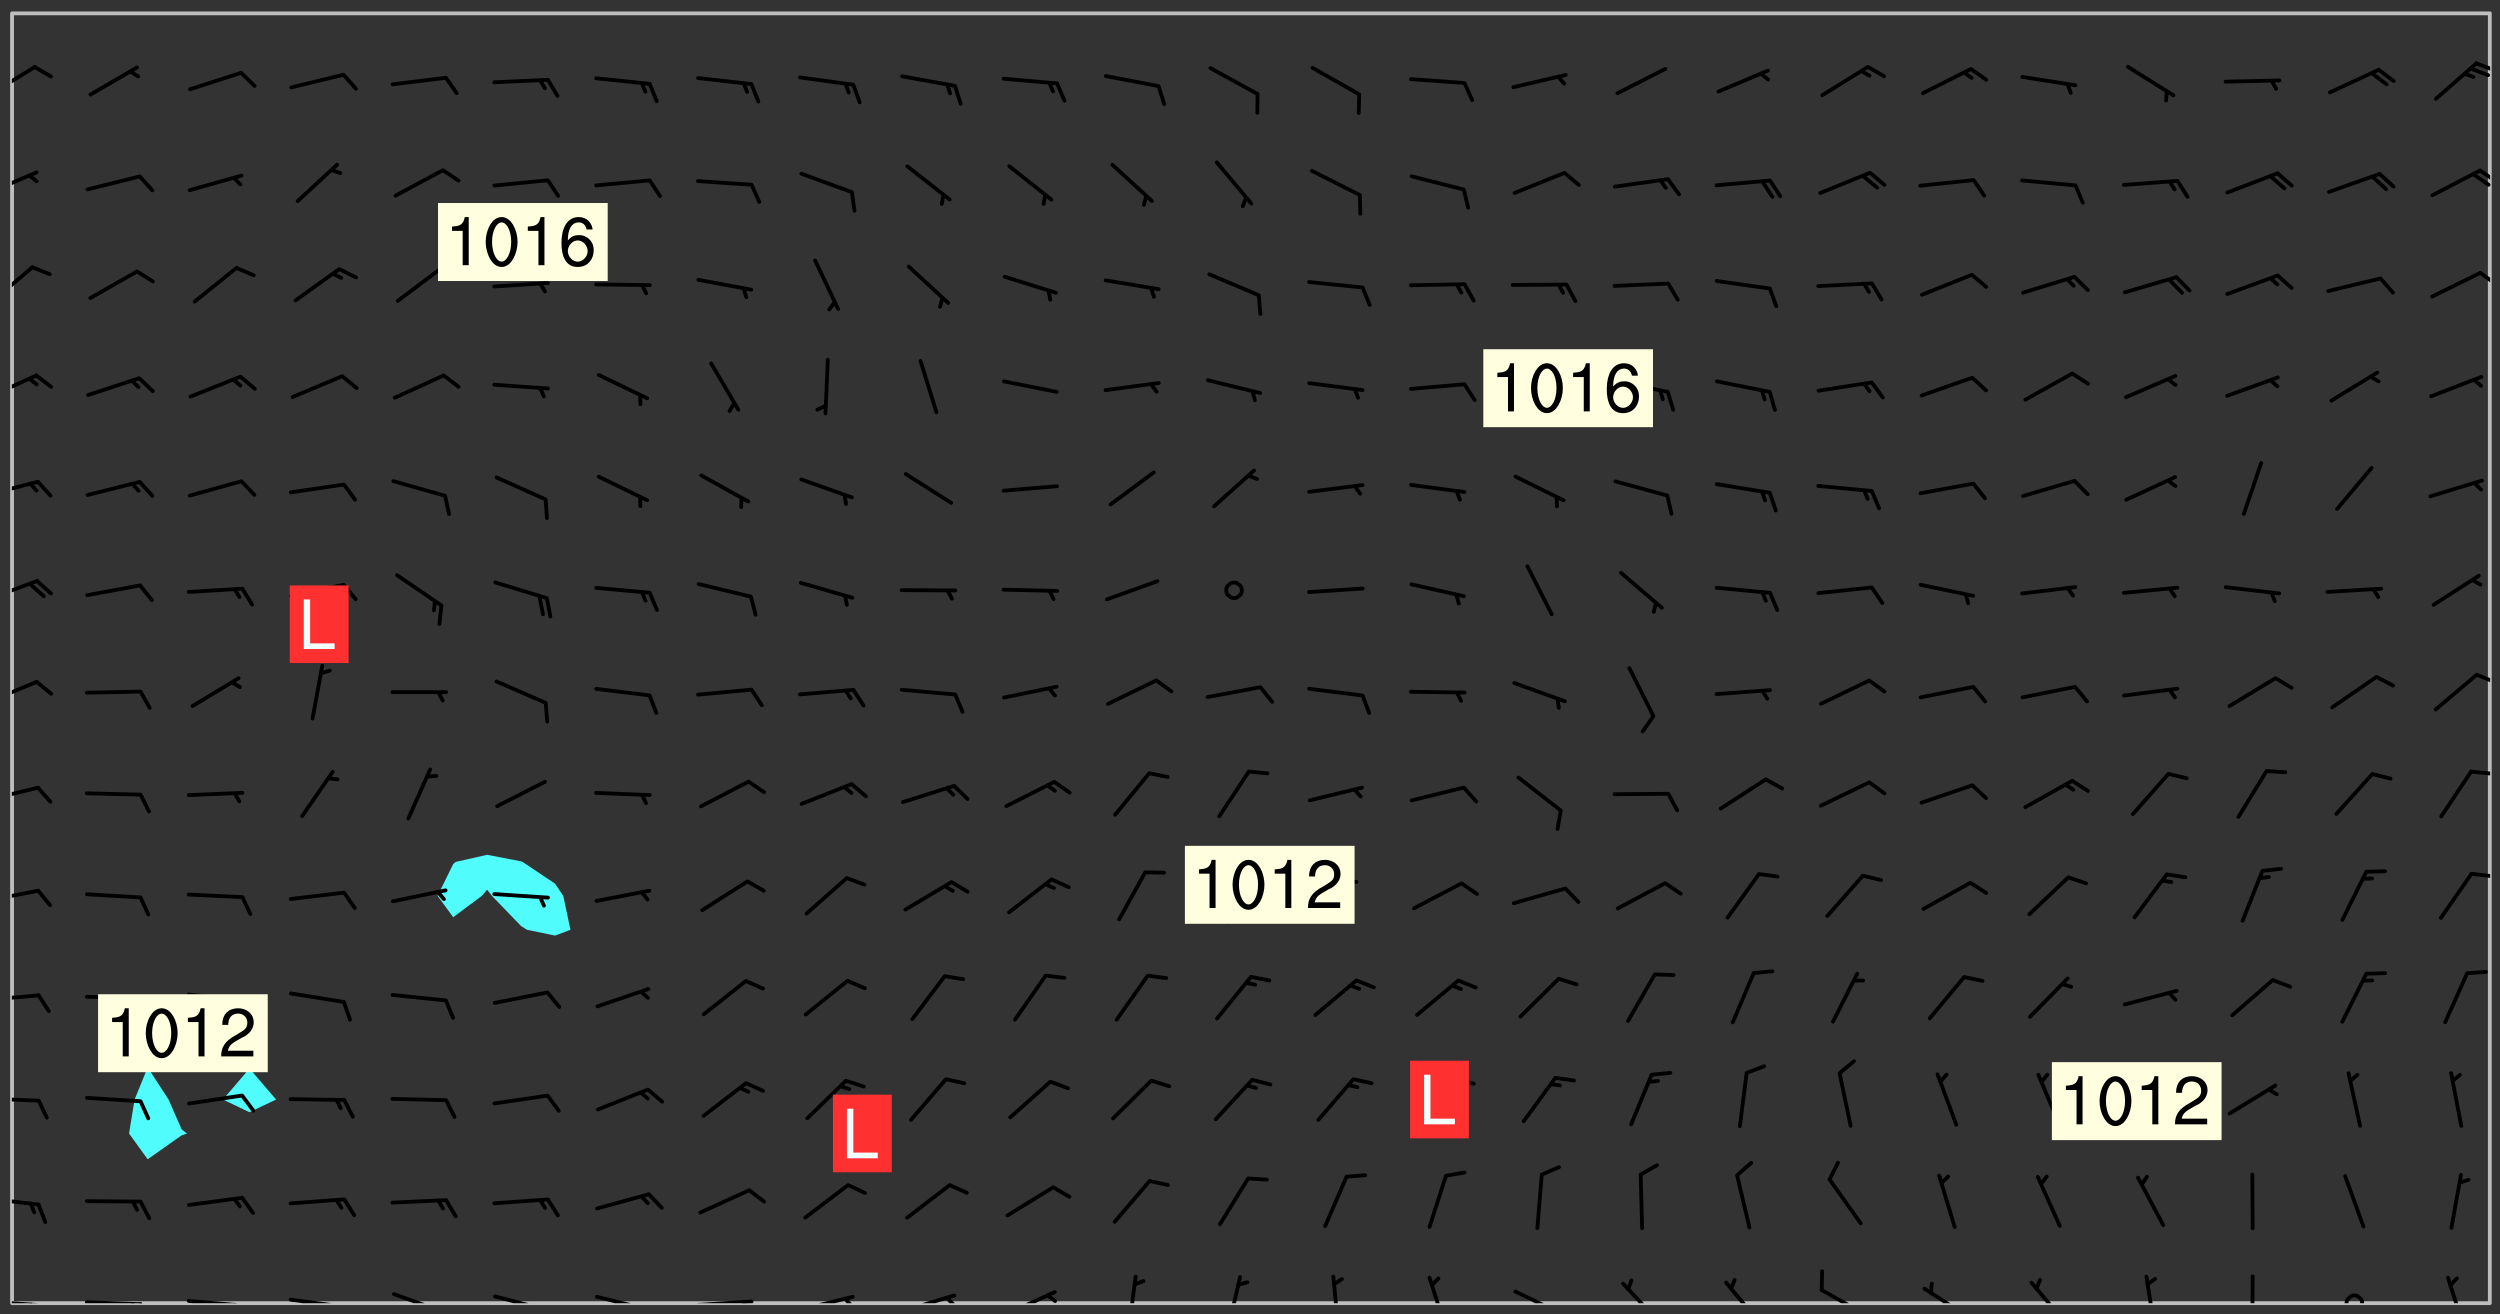 <svg xmlns="http://www.w3.org/2000/svg" role="img" xmlns:xlink="http://www.w3.org/1999/xlink" viewBox="142.45 309.95 326.84 171.84"><rect x="142.45" y="309.95" width="326.84" height="171.84" fill="#333333" stroke="none"/><defs><clipPath id="clip2"><path d="M 144 311.672 L 145 311.672 L 145 480.328 L 144 480.328 Z M 144 311.672"/></clipPath><clipPath id="clip3"><path d="M 144 311.672 L 468 311.672 L 468 480.328 L 144 480.328 Z M 144 311.672"/></clipPath><clipPath id="clip4"><path d="M 467 311.672 L 468 311.672 L 468 480.328 L 467 480.328 Z M 467 311.672"/></clipPath><clipPath id="clip5"><path d="M 144 479 L 148 479 L 148 480.328 L 144 480.328 Z M 144 479"/></clipPath><clipPath id="clip6"><path d="M 147 480 L 149 480 L 149 480.328 L 147 480.328 Z M 147 480"/></clipPath><clipPath id="clip7"><path d="M 146 480 L 148 480 L 148 480.328 L 146 480.328 Z M 146 480"/></clipPath><clipPath id="clip8"><path d="M 153 479 L 162 479 L 162 480.328 L 153 480.328 Z M 153 479"/></clipPath><clipPath id="clip9"><path d="M 160 480 L 163 480 L 163 480.328 L 160 480.328 Z M 160 480"/></clipPath><clipPath id="clip10"><path d="M 159 480 L 161 480 L 161 480.328 L 159 480.328 Z M 159 480"/></clipPath><clipPath id="clip11"><path d="M 166 479 L 175 479 L 175 480.328 L 166 480.328 Z M 166 479"/></clipPath><clipPath id="clip12"><path d="M 173 480 L 176 480 L 176 480.328 L 173 480.328 Z M 173 480"/></clipPath><clipPath id="clip13"><path d="M 172 480 L 174 480 L 174 480.328 L 172 480.328 Z M 172 480"/></clipPath><clipPath id="clip14"><path d="M 180 479 L 188 479 L 188 480.328 L 180 480.328 Z M 180 479"/></clipPath><clipPath id="clip15"><path d="M 187 480 L 189 480 L 189 480.328 L 187 480.328 Z M 187 480"/></clipPath><clipPath id="clip16"><path d="M 193 478 L 201 478 L 201 480.328 L 193 480.328 Z M 193 478"/></clipPath><clipPath id="clip17"><path d="M 206 479 L 215 479 L 215 480.328 L 206 480.328 Z M 206 479"/></clipPath><clipPath id="clip18"><path d="M 213 480 L 215 480 L 215 480.328 L 213 480.328 Z M 213 480"/></clipPath><clipPath id="clip19"><path d="M 220 479 L 228 479 L 228 480.328 L 220 480.328 Z M 220 479"/></clipPath><clipPath id="clip20"><path d="M 227 480 L 229 480 L 229 480.328 L 227 480.328 Z M 227 480"/></clipPath><clipPath id="clip21"><path d="M 233 479 L 241 479 L 241 480.328 L 233 480.328 Z M 233 479"/></clipPath><clipPath id="clip22"><path d="M 239 479 L 241 479 L 241 480.328 L 239 480.328 Z M 239 479"/></clipPath><clipPath id="clip23"><path d="M 246 479 L 255 479 L 255 480.328 L 246 480.328 Z M 246 479"/></clipPath><clipPath id="clip24"><path d="M 252 479 L 255 479 L 255 480.328 L 252 480.328 Z M 252 479"/></clipPath><clipPath id="clip25"><path d="M 260 479 L 268 479 L 268 480.328 L 260 480.328 Z M 260 479"/></clipPath><clipPath id="clip26"><path d="M 265 479 L 268 479 L 268 480.328 L 265 480.328 Z M 265 479"/></clipPath><clipPath id="clip27"><path d="M 273 478 L 281 478 L 281 480.328 L 273 480.328 Z M 273 478"/></clipPath><clipPath id="clip28"><path d="M 279 479 L 281 479 L 281 480.328 L 279 480.328 Z M 279 479"/></clipPath><clipPath id="clip29"><path d="M 289 476 L 292 476 L 292 480.328 L 289 480.328 Z M 289 476"/></clipPath><clipPath id="clip30"><path d="M 302 476 L 305 476 L 305 480.328 L 302 480.328 Z M 302 476"/></clipPath><clipPath id="clip31"><path d="M 316 476 L 318 476 L 318 480.328 L 316 480.328 Z M 316 476"/></clipPath><clipPath id="clip32"><path d="M 329 476 L 332 476 L 332 480.328 L 329 480.328 Z M 329 476"/></clipPath><clipPath id="clip33"><path d="M 340 478 L 348 478 L 348 480.328 L 340 480.328 Z M 340 478"/></clipPath><clipPath id="clip34"><path d="M 354 477 L 360 477 L 360 480.328 L 354 480.328 Z M 354 477"/></clipPath><clipPath id="clip35"><path d="M 367 477 L 373 477 L 373 480.328 L 367 480.328 Z M 367 477"/></clipPath><clipPath id="clip36"><path d="M 380 478 L 387 478 L 387 480.328 L 380 480.328 Z M 380 478"/></clipPath><clipPath id="clip37"><path d="M 393 478 L 401 478 L 401 480.328 L 393 480.328 Z M 393 478"/></clipPath><clipPath id="clip38"><path d="M 407 477 L 413 477 L 413 480.328 L 407 480.328 Z M 407 477"/></clipPath><clipPath id="clip39"><path d="M 422 476 L 425 476 L 425 480.328 L 422 480.328 Z M 422 476"/></clipPath><clipPath id="clip40"><path d="M 436 476 L 438 476 L 438 480.328 L 436 480.328 Z M 436 476"/></clipPath><clipPath id="clip41"><path d="M 448 479 L 452 479 L 452 480.328 L 448 480.328 Z M 448 479"/></clipPath><clipPath id="clip42"><path d="M 462 476 L 465 476 L 465 480.328 L 462 480.328 Z M 462 476"/></clipPath><clipPath id="clip43"><path d="M 144 466 L 148 466 L 148 468 L 144 468 Z M 144 466"/></clipPath><clipPath id="clip44"><path d="M 144 453 L 148 453 L 148 455 L 144 455 Z M 144 453"/></clipPath><clipPath id="clip45"><path d="M 144 439 L 148 439 L 148 441 L 144 441 Z M 144 439"/></clipPath><clipPath id="clip46"><path d="M 144 426 L 148 426 L 148 428 L 144 428 Z M 144 426"/></clipPath><clipPath id="clip47"><path d="M 465 423 L 468 423 L 468 425 L 465 425 Z M 465 423"/></clipPath><clipPath id="clip48"><path d="M 144 412 L 148 412 L 148 415 L 144 415 Z M 144 412"/></clipPath><clipPath id="clip49"><path d="M 465 410 L 468 410 L 468 412 L 465 412 Z M 465 410"/></clipPath><clipPath id="clip50"><path d="M 144 398 L 148 398 L 148 403 L 144 403 Z M 144 398"/></clipPath><clipPath id="clip51"><path d="M 465 397 L 468 397 L 468 400 L 465 400 Z M 465 397"/></clipPath><clipPath id="clip52"><path d="M 144 385 L 148 385 L 148 389 L 144 389 Z M 144 385"/></clipPath><clipPath id="clip53"><path d="M 144 372 L 148 372 L 148 375 L 144 375 Z M 144 372"/></clipPath><clipPath id="clip54"><path d="M 144 358 L 148 358 L 148 363 L 144 363 Z M 144 358"/></clipPath><clipPath id="clip55"><path d="M 144 344 L 147 344 L 147 350 L 144 350 Z M 144 344"/></clipPath><clipPath id="clip56"><path d="M 466 345 L 468 345 L 468 348 L 466 348 Z M 466 345"/></clipPath><clipPath id="clip57"><path d="M 144 332 L 148 332 L 148 336 L 144 336 Z M 144 332"/></clipPath><clipPath id="clip58"><path d="M 466 331 L 468 331 L 468 334 L 466 334 Z M 466 331"/></clipPath><clipPath id="clip59"><path d="M 465 332 L 468 332 L 468 335 L 465 335 Z M 465 332"/></clipPath><clipPath id="clip60"><path d="M 144 318 L 148 318 L 148 323 L 144 323 Z M 144 318"/></clipPath><clipPath id="clip61"><path d="M 465 317 L 468 317 L 468 320 L 465 320 Z M 465 317"/></clipPath><g id="surface539" clip-path="url(#clip1)"><path fill="#fff" fill-opacity="0" fill-rule="evenodd" d="M 0 0 L 1000 0 L 1000 1000 L 0 1000 Z M 0 0"/><path fill="#d3d3d3" fill-opacity="0" fill-rule="evenodd" d="M162.152 355.867L161.918 356.16 161.977 356.395 162.094 356.566 162.27 356.801 162.562 357.148 162.676 357.207 162.793 357.035 162.852 356.801 163.027 356.625 163.492 356.449 164.191 356.449 164.426 356.742 164.715 357.559 164.773 357.734 164.949 357.965 165.301 358.199 166 358.898 166.172 359.074 166.406 359.422 166.641 359.832 166.93 360.414 167.34 360.879 167.57 361.113 167.805 361.289 167.922 361.52 168.098 361.812 168.27 362.977 168.27 363.211 168.328 363.5 168.387 363.617 168.504 363.734 168.852 364.145 168.969 364.316 169.145 364.492 169.32 364.727 169.438 364.898 169.609 365.25 169.668 365.484 169.902 365.891 170.137 365.832 169.961 366.008 169.902 366.938 169.32 366.938 169.086 366.824 168.738 366.938 168.621 367.055 168.562 367.348 168.504 367.523 168.387 367.695 167.922 367.988 167.863 368.223 167.805 368.336 167.805 368.98 167.863 369.152 167.863 369.562 167.922 369.621 167.922 370.027 167.98 370.434 168.098 370.609 168.156 370.668 168.387 371.309 168.328 371.602 168.328 372.301 168.27 372.883 168.27 373.117 168.211 373.348 168.156 373.699 168.156 375.621 168.211 375.738 168.637 375.738 168.27 375.855 168.246 376.207 169.137 377.375 170.879 377.914 172.219 378.273 172.219 378.812 172.309 379.621 172.844 380.336 174.363 380.605 175.254 380.52 175.344 381.684 175.879 381.863 177.039 381.684 179.094 380.699 180.254 380.336 182.133 380.16 183.828 379.98 183.648 380.699 182.133 380.785 180.883 380.875 180.078 381.145 179.004 381.953 179.273 382.672 179.809 383.57 179.629 384.195 179.363 385.004 179.629 386.082 180.254 386.98 181.059 387.16 182.309 386.98 182.043 387.703 182.141 388.207 182.195 388.5 182.195 388.672 182.254 388.965 182.254 389.371 182.43 389.488 182.781 389.605 183.188 389.605 183.48 389.43 183.594 389.312 183.652 389.195 183.77 388.965 183.828 388.789 184.18 388.324 184.41 388.148 184.586 388.09 184.762 388.148 184.82 388.324 184.938 389.312 184.992 389.781 185.051 389.953 185.168 390.188 185.344 390.246 186.16 390.305 186.449 390.305 186.566 390.539 186.625 390.945 186.684 391.297 186.684 392.402 186.801 392.695 186.918 393.043 187.207 393.742 187.383 394.094 187.965 394.848 188.316 395.023 188.488 395.082 188.957 395.316 189.598 395.781 189.945 396.016 190.238 396.191 190.531 396.246 190.762 396.309 191.578 396.656 191.871 396.832 191.984 397.004 192.336 397.355 192.453 397.531 192.977 398.172 192.977 398.461 193.035 398.812 193.035 399.16 193.094 399.512 193.152 399.801 193.27 399.859 193.441 399.918 193.617 399.918 194.199 400.152 194.375 400.27 194.551 400.559 194.727 400.793 194.84 401.027 195.133 401.258 195.25 401.375 195.25 401.785 195.309 401.84 195.598 402.074 195.832 402.191 195.891 402.309 196.008 402.48 196.066 402.598 196.297 402.832 196.355 403.008 196.59 403.066 196.707 403.125 196.59 403.238 196.531 403.355 196.531 403.473 196.414 403.766 196.297 404.055 196.297 404.637 196.473 404.754 196.59 404.812 196.648 404.93 196.766 405.047 196.879 405.105 197.055 405.453 197.113 405.805 197.172 406.211 197.172 406.387 197.113 406.562 196.996 407.262 196.996 407.434 197.113 407.609 197.406 407.902 197.812 407.902 197.988 408.02 198.105 408.191 198.223 408.484 198.223 408.719 197.695 408.719 197.465 408.484 197.23 408.484 197.055 408.543 196.996 409.242 197.055 409.59 197.172 409.766 197.348 410.176 197.465 410.406 197.754 410.875 197.93 410.93 198.453 410.93 198.688 410.988 199.445 411.629 199.504 411.922 199.504 412.156 199.562 412.215 199.793 412.562 199.793 412.914 199.676 413.086 199.676 413.379 199.969 413.668 200.262 413.844 200.434 413.902 200.727 414.078 201.02 414.195 201.602 414.602 201.891 414.836 202.184 415.012 202.402 415.172 202.418 415.184 202.648 415.359 203.289 415.883 203.465 416.117 203.582 416.293 203.758 416.469 203.871 416.641 203.871 417.281 203.988 417.457 204.457 417.574 205.039 417.691 205.273 417.75 205.504 417.863 205.797 417.98 205.91 418.039 206.496 418.391 206.785 418.562 206.961 418.625 207.137 418.68 207.312 418.738 208.012 419.09 208.301 419.266 208.535 419.32 208.824 419.496 209.059 419.613 209.699 420.02 209.992 420.137 210.164 420.195 210.398 420.254 210.809 420.312 211.039 420.371 211.273 420.488 211.332 420.66 210.922 420.836 211.391 420.895 211.449 421.188 211.562 421.422 211.738 421.477 211.973 421.535 212.148 421.594 212.555 421.711 213.195 421.945 213.312 422.117 213.371 422.352 213.371 422.527 213.312 422.645 213.254 423.051 213.488 423.285 213.605 423.344 213.953 423.461 214.594 423.691 214.77 423.809 215.059 423.926 215.234 424.102 215.469 424.566 216.051 425.672 216.227 425.848 216.574 426.023 216.75 426.141 217.102 426.258 218.148 426.781 218.383 426.84 218.848 426.953 219.141 427.012 219.605 427.188 220.363 427.77 220.598 428.004 220.945 428.469 221.121 428.645 221.41 428.879 222.227 429.578 222.52 429.754 222.809 430.043 223.102 430.219 223.395 430.508 224.09 431.148 224.266 431.324 224.559 431.559 224.848 431.793 225.316 432.082 225.957 432.664 226.305 432.898 226.539 433.191 226.887 433.539 227.238 434.004 228.172 434.996 228.52 435.402 228.637 435.578 228.871 435.637 228.984 435.754 229.629 435.93 229.859 436.043 230.094 436.102 230.387 436.277 230.617 436.395 231.551 437.094 231.957 437.5 232.191 437.676 232.598 437.852 232.832 437.969 233.648 438.316 233.996 438.551 234.23 438.668 234.523 438.957 234.754 439.074 235.512 439.426 235.863 439.598 236.094 439.656 236.387 439.773 236.621 439.832 237.492 440.008 238.309 440.008 238.777 440.238 238.949 440.297 239.824 440.996 240.289 441.113 240.582 441.172 240.758 441.23 240.988 441.289 241.457 441.348 241.805 441.406 242.156 441.465 242.562 441.523 242.855 441.523 243.027 441.582 243.027 441.812 243.203 441.988 243.496 441.988 243.844 442.047 244.195 442.105 244.895 442.223 245.535 442.223 246 441.988 246.293 441.812 246.465 441.695 246.875 441.523 247.164 441.348 248.098 440.883 248.566 440.59 249.09 440.297 249.555 440.125 250.02 439.949 251.07 439.484 251.359 439.367 251.77 439.25 252.059 439.133 252.586 438.957 254.102 438.258 254.684 437.91 254.973 437.852 255.266 437.793 255.613 437.676 256.488 437.445 256.84 437.328 256.953 437.328 257.188 437.27 258.062 437.035 258.297 436.977 259.109 436.977 259.461 436.918 260.277 436.801 260.449 436.742 260.801 436.688 261.094 436.629 261.324 436.57 262.141 436.395 262.316 436.336 262.664 436.336 262.898 436.277 263.363 436.16 264.121 435.988 264.355 435.93 264.703 435.93 265.113 435.812 265.402 435.754 266.688 435.695 266.977 435.695 267.387 435.637 267.617 435.578 267.793 435.578 268.668 435.461 269.074 435.461 269.484 435.344 269.832 435.344 270.184 435.23 271.055 435.172 272.805 435.172 273.852 435.461 274.262 435.578 274.551 435.695 274.902 435.812 275.191 435.93 276.242 436.102 276.531 436.16 276.824 436.16 277.117 436.219 277.289 436.277 277.699 436.336 277.871 436.395 277.988 436.453 278.105 436.453 278.223 436.512 278.574 436.57 278.688 436.57 279.098 436.637 281.02 437.031 282.945 437.426 284.465 437.875 286.16 438.594 288.305 439.398 289.91 438.68 291.34 437.875 292.5 436.797 293.75 436.348 296.785 435.629 298.66 435.27 300.805 433.922 303.039 432.668 305.539 431.41 307.234 430.961 309.02 430.781 310.18 430.512 310.805 431.051 312.145 430.781 312.859 429.793 313.844 428.449 314.289 428.27 315.094 427.91 316.969 427.371 318.754 426.922 320.004 426.652 321.164 426.562 322.863 426.473 324.824 426.203 326.074 426.113 326.613 426.113 327.238 426.023 328.129 426.023 330.273 425.844 332.684 425.664 335.273 425.574 336.969 425.754 338.578 425.844 340.008 426.203 341.168 426.922 343.043 427.91 344.203 429.438 344.469 430.152 345.098 430.242 345.453 431.141 345.988 431.68 346.523 433.207 347.598 433.566 348.133 433.566 347.328 434.102 347.418 435.809 348.133 438.504 349.023 439.309 349.918 440.297 350.633 441.555 352.418 442.094 353.938 441.914 354.293 443.258 355.902 442.453 356.883 441.914 357.152 442.184 357.469 441.969 357.688 441.824 358.488 442.273 358.938 441.914 359.293 441.914 359.828 441.645 360.367 440.926 360.902 440.656 361.527 439.668 362.688 440.117 363.527 440.488 364.922 441.105 366.617 440.926 368.223 440.926 370.008 441.016 370.188 439.309 370.723 437.965 371.527 438.234 372.02 439.082 372.422 439.488 372.332 440.027 372.332 440.387 373.047 440.836 373.758 440.566 375.188 440.566 375.547 441.555 375.992 442.812 376.707 444.156 377.957 444.785 379.652 445.414 380.367 445.234 380.547 444.695 381.527 444.605 381.977 444.965 382.062 446.223 381.797 446.852 381.262 447.031 381.262 447.57 381.977 448.555 382.242 449.094 383.227 450.082 384.027 451.16 383.762 451.52 383.672 452.418 383.047 454.75 382.691 456.816 382.602 458.609 382.422 459.328 382.332 459.867 382.332 461.305 381.352 463.188 380.992 464.895 380.457 465.793 379.652 466.961 379.387 467.5 381.441 468.754 381.527 469.113 381.172 469.652 381.082 469.473 381.082 470.281 381.172 471.719 380.727 472.434 379.652 472.527 379.387 473.242 379.922 474.141 380.727 474.859 381.887 475.668 383.227 475.938 383.672 476.297 383.316 476.746 381.527 476.656 380.277 476.207 379.562 475.488 378.938 475.398 378.762 478.988 378.574 480.297 467.934 480.297 467.934 311.703 412.664 311.703 412.664 360.785 413.426 360.91 416.715 361.453 418.738 364.289 418.738 367.043 421.09 367.375 423.438 367.707 427.488 367.707 426.109 371.867 424.086 372.574 422.062 373.277 421.52 373.621 418.926 375.238 418.738 375.355 416.715 373.277 415.984 370.535 413.312 368.457 411.938 364.957 411.871 364.875 409.914 362.203 412.664 360.785 412.664 311.703 294.422 311.703 294.422 403.117 294.539 403.148 294.672 403.16 294.746 403.234 294.852 403.281 294.941 403.34 295.027 403.398 295.117 403.457 295.414 403.754 295.473 403.844 295.504 403.961 295.531 404.078 295.547 404.215 295.516 404.332 295.457 404.422 295.398 404.508 295.355 404.613 295.309 404.715 295.281 404.836 295.281 404.98 295.457 405.25 295.605 405.398 295.68 405.484 295.754 405.559 295.797 405.664 295.859 405.754 295.918 405.84 295.961 405.945 296.02 406.035 296.066 406.137 296.109 406.242 296.168 406.328 296.285 406.508 296.359 406.582 296.422 406.668 296.48 406.758 296.523 406.863 296.582 406.953 296.641 407.039 296.703 407.129 296.762 407.219 296.805 407.32 296.922 407.5 296.996 407.574 297.055 407.66 297.129 407.734 297.219 407.793 297.324 407.84 297.473 407.84 297.605 407.824 297.738 407.84 297.84 407.793 297.914 407.719 297.961 407.617 297.945 407.484 297.945 407.336 297.898 407.23 297.871 407.113 297.824 407.012 297.797 406.891 297.754 406.789 297.691 406.699 297.648 406.598 297.605 406.492 297.574 406.375 297.559 406.242 297.547 406.105 297.633 406.047 297.691 405.961 297.812 405.93 297.855 406.035 297.871 406.168 297.871 406.285 297.93 406.387 297.988 406.477 298.078 406.535 298.227 406.684 298.285 406.773 298.328 406.879 298.316 406.98 298.402 407.039 298.508 407.086 298.594 407.145 298.684 407.203 298.758 407.277 298.641 407.305 298.535 407.352 298.449 407.41 298.375 407.484 298.316 407.574 298.254 407.66 298.227 407.781 298.18 407.883 298.137 407.988 298.105 408.105 298.094 408.238 298.078 408.371 298.078 408.52 298.105 408.637 298.152 408.742 298.195 408.844 298.254 408.934 298.328 409.008 298.418 409.066 298.492 409.141 298.582 409.199 298.641 409.289 298.684 409.395 298.73 409.496 298.848 409.527 298.98 409.543 299.129 409.543 299.246 409.512 299.352 409.555 299.395 409.66 299.441 409.762 299.469 409.883 299.5 410 299.527 410.117 299.559 410.238 299.586 410.355 299.691 410.398 299.793 410.445 299.926 410.43 300.074 410.578 300.137 410.664 300.211 410.738 300.281 410.812 300.371 410.875 300.477 410.918 300.578 410.961 300.695 410.992 300.832 411.008 300.949 410.977 301.023 410.902 301.051 410.785 301.039 410.652 301.008 410.531 300.98 410.414 301.023 410.309 301.141 410.309 301.23 410.371 301.348 410.398 301.496 410.398 301.629 410.414 301.777 410.414 301.91 410.43 302.043 410.414 302.191 410.414 302.324 410.398 302.457 410.387 302.594 410.398 302.711 410.371 302.844 410.355 303.035 410.297 302.977 410.473 302.961 410.605 302.934 410.727 302.918 410.859 302.859 410.945 302.727 410.961 302.621 411.008 302.516 411.051 302.398 411.082 302.281 411.109 302.016 411.141 301.867 411.141 301.734 411.156 301.66 411.23 301.719 411.316 301.867 411.465 301.984 411.645 302.059 411.715 302.148 411.777 302.238 411.836 302.324 411.895 302.414 411.953 302.516 411.996 302.621 412.059 302.727 412.102 302.812 412.16 302.918 412.207 303.02 412.25 303.199 412.367 303.258 412.457 303.215 412.559 303.168 412.664 303.184 412.797 303.406 413.02 303.465 413.109 303.508 413.211 303.539 413.332 303.582 413.434 303.598 413.566 303.629 413.684 303.641 413.82 303.672 413.938 303.82 414.086 303.922 414.129 304.027 414.172 304.145 414.203 304.277 414.219 304.414 414.234 304.531 414.234 304.648 414.203 304.738 414.145 304.781 414.039 304.828 413.938 304.871 413.832 304.902 413.715 304.914 413.582 304.914 413.434 304.902 413.301 304.887 413.168 304.855 413.051 304.812 412.945 304.766 412.84 304.723 412.738 304.68 412.633 304.664 412.5 304.68 412.367 304.707 412.25 304.738 412.133 304.766 412.012 304.812 411.91 304.902 411.852 304.988 411.789 305.062 411.715 305.152 411.656 305.375 411.434 305.434 411.348 305.508 411.273 305.625 411.094 305.684 411.008 305.684 410.859 305.609 410.785 305.508 410.738 305.402 410.695 305.301 410.652 305.242 410.562 305.195 410.457 305.168 410.34 305.258 410.281 305.375 410.25 305.477 410.207 305.656 410.09 305.805 409.941 305.816 409.809 305.805 409.703 305.715 409.645 305.582 409.66 305.434 409.66 305.301 409.676 305.168 409.66 305.047 409.629 304.961 409.57 304.887 409.496 304.828 409.406 304.766 409.32 304.648 409.141 304.59 409.055 304.621 408.934 304.707 408.875 304.828 408.844 304.887 408.758 304.887 408.637 304.855 408.52 304.797 408.43 304.738 408.344 304.691 408.238 304.664 408.121 304.648 407.988 304.707 407.898 304.781 407.824 304.871 407.766 304.988 407.586 305.062 407.512 305.121 407.426 305.27 407.277 305.391 407.246 305.523 407.23 305.656 407.246 305.73 407.32 305.773 407.426 305.789 407.559 305.758 407.676 305.641 407.707 305.508 407.719 305.359 407.867 305.316 407.973 305.27 408.074 305.242 408.195 305.211 408.312 305.211 408.461 305.242 408.578 305.285 408.684 305.344 408.773 305.418 408.844 305.492 408.918 305.609 408.949 305.73 408.977 305.848 408.949 305.98 408.934 306.098 408.934 306.188 408.992 306.262 409.066 306.309 409.172 306.367 409.258 306.469 409.305 306.602 409.32 306.707 409.363 306.793 409.422 306.781 409.527 306.707 409.602 306.527 409.719 306.469 409.809 306.379 409.867 306.309 409.941 306.234 410.016 306.172 410.105 306.145 410.223 306.129 410.355 306.145 410.488 306.129 410.621 306.129 410.77 306.145 410.902 306.172 411.02 306.203 411.141 306.277 411.215 306.367 411.273 306.453 411.332 306.543 411.391 306.66 411.422 306.66 411.508 306.559 411.555 306.469 411.613 306.203 411.645 306.086 411.672 305.938 411.672 305.832 411.715 305.73 411.762 305.672 411.852 305.609 412.086 305.598 412.219 305.566 412.34 305.551 412.473 305.551 412.766 305.539 412.898 305.551 413.035 305.566 413.168 305.699 413.184 305.832 413.195 305.953 413.227 306.039 413.285 306.113 413.359 306.16 413.465 306.203 413.566 306.219 413.699 306.219 414.145 306.203 414.277 306.203 414.723 306.234 414.988 306.262 415.105 306.277 415.238 306.309 415.355 306.395 415.566 306.426 415.832 306.426 415.98 306.395 416.098 306.367 416.215 306.336 416.336 306.309 416.453 306.277 416.57 306.246 416.691 306.234 416.824 306.219 416.957 306.309 417.016 306.426 416.984 306.527 417 306.574 417.105 306.543 417.371 306.543 417.812 306.5 417.918 306.453 418.023 306.41 418.125 306.367 418.23 306.309 418.316 306.277 418.438 306.234 418.555 306.203 418.672 306.188 418.805 306.203 418.938 306.262 419.027 306.367 419.074 306.453 419.133 306.512 419.219 306.5 419.355 306.469 419.473 306.426 419.574 306.426 420.02 306.41 420.152 306.41 420.301 306.379 420.418 306.336 420.523 306.309 420.641 306.262 420.746 306.219 420.848 306.188 420.969 306.16 421.086 306.129 421.219 306.098 421.336 306.07 421.453 306.027 421.559 305.996 421.676 305.965 421.797 305.953 421.93 305.938 422.062 305.938 422.359 305.965 422.477 305.965 422.625 306.012 423.023 306.039 423.141 306.098 423.23 306.219 423.262 306.367 423.262 306.5 423.246 306.559 423.336 306.559 423.453 306.5 423.543 306.41 423.602 306.309 423.645 306.203 423.691 306.113 423.75 306.027 423.809 305.891 423.824 305.773 423.793 305.641 423.777 305.539 423.824 305.477 423.91 305.465 424.047 305.449 424.18 305.418 424.297 305.391 424.414 305.375 424.547 305.344 424.668 305.344 424.965 305.359 425.098 305.391 425.215 305.391 425.363 305.402 425.496 305.402 425.645 305.375 425.762 305.328 425.863 305.301 425.984 305.27 426.102 305.211 426.191 305.137 426.266 305.035 426.309 304.93 426.355 304.812 426.383 304.691 426.414 304.59 426.367 304.648 426.281 304.754 426.234 304.781 426.117 304.812 426 304.84 425.879 304.871 425.762 304.871 425.613 304.887 425.48 304.855 425.363 304.812 425.258 304.707 425.273 304.633 425.348 304.531 425.391 304.441 425.453 304.367 425.527 304.324 425.629 304.309 425.762 304.277 425.879 304.25 426 304.219 426.117 304.191 426.234 304.16 426.355 304.133 426.473 304.102 426.59 304.059 426.695 303.969 426.754 303.879 426.754 303.762 426.723 303.73 426.637 303.746 426.5 303.715 426.383 303.715 426.234 303.703 426.102 303.703 425.953 303.641 425.719 303.613 425.598 303.57 425.496 303.523 425.391 303.465 425.305 303.406 425.215 303.363 425.109 303.301 425.023 303.152 424.875 303.082 424.801 302.977 424.754 302.871 424.711 302.77 424.668 302.473 424.371 302.383 424.297 302.297 424.238 302.191 424.195 302.102 424.133 302.016 424.074 301.91 424.031 301.82 423.973 301.734 423.91 301.66 423.84 301.555 423.793 301.469 423.734 301.363 423.691 301.273 423.629 301.172 423.586 301.066 423.543 300.98 423.484 300.875 423.438 300.77 423.395 300.668 423.348 300.578 423.289 300.477 423.246 300.371 423.203 300.281 423.141 300.164 423.113 300.031 423.098 299.898 423.113 299.75 423.113 299.617 423.129 299.5 423.098 299.41 423.039 299.336 422.965 299.246 422.906 299.145 422.859 298.996 422.859 298.875 422.832 298.773 422.789 298.699 422.715 298.582 422.535 298.492 422.477 298.391 422.434 298.301 422.371 298.195 422.328 298.105 422.27 298.02 422.211 297.914 422.164 297.855 422.078 297.797 421.988 297.754 421.883 297.707 421.781 297.633 421.707 297.547 421.648 297.473 421.574 297.383 421.516 297.16 421.293 297.117 421.188 297.086 420.922 297.191 420.879 297.336 420.879 297.441 420.922 297.516 420.996 297.605 421.055 297.691 421.113 297.797 421.16 297.887 421.219 298.035 421.367 298.105 421.441 298.254 421.59 298.316 421.676 298.391 421.75 298.477 421.809 298.551 421.883 298.641 421.945 298.73 422.004 298.816 422.062 299.086 422.238 299.188 422.285 299.293 422.328 299.395 422.371 299.441 422.297 299.5 422.211 299.574 422.137 299.645 422.062 299.75 422.105 299.824 422.18 299.883 422.27 299.926 422.371 299.973 422.477 300.016 422.582 300.137 422.609 300.254 422.582 300.328 422.492 300.371 422.387 300.43 422.297 300.504 422.223 300.609 422.18 300.727 422.152 300.859 422.164 300.949 422.223 301.098 422.371 301.156 422.461 301.199 422.566 301.246 422.668 301.289 422.773 301.332 422.875 301.438 422.922 301.543 422.965 301.676 422.98 301.762 422.922 301.82 422.832 301.895 422.758 302 422.715 302.117 422.742 302.223 422.789 302.324 422.832 302.43 422.875 302.531 422.922 302.711 423.039 302.711 423.156 302.695 423.289 302.711 423.422 302.727 423.559 302.785 423.645 302.887 423.691 303.008 423.719 303.125 423.75 303.273 423.75 303.391 423.719 303.449 423.629 303.629 423.512 303.688 423.422 303.762 423.348 303.82 423.262 303.938 423.082 304.117 422.965 304.234 422.996 304.324 423.055 304.367 423.129 304.352 423.262 304.352 423.379 304.441 423.438 304.59 423.438 304.723 423.422 304.855 423.41 305.121 423.379 305.227 423.336 305.344 423.305 305.465 423.277 305.539 423.203 305.609 423.129 305.672 423.039 305.656 422.934 305.609 422.832 305.508 422.789 305.402 422.773 305.285 422.801 305.02 422.832 304.871 422.832 304.797 422.758 304.707 422.699 304.59 422.668 304.473 422.641 304.34 422.625 304.191 422.625 304.059 422.641 303.762 422.641 303.656 422.594 303.508 422.445 303.465 422.344 303.406 422.254 303.629 422.031 303.715 421.973 303.82 421.93 303.938 421.898 304.07 421.883 304.203 421.898 304.34 421.914 304.441 421.957 304.574 421.945 304.664 421.883 304.766 421.84 304.828 421.75 304.781 421.648 304.691 421.59 304.574 421.559 304.473 421.516 304.414 421.426 304.352 421.336 304.352 421.219 304.367 421.086 304.473 421.039 304.547 420.969 304.547 420.848 304.457 420.789 304.426 420.672 304.516 420.613 304.59 420.539 304.633 420.434 304.691 420.344 304.738 420.242 304.754 420.109 304.754 419.961 304.707 419.855 304.664 419.754 304.574 419.695 304.441 419.68 304.34 419.637 304.203 419.621 304.086 419.59 303.641 419.59 303.508 419.574 303.375 419.562 303.242 419.547 303.125 419.516 302.977 419.516 302.844 419.5 302.711 419.488 302.445 419.457 302.324 419.414 302.238 419.355 302.164 419.281 302.164 419.133 302.176 419 302.281 418.953 302.383 418.91 302.516 418.895 302.668 418.895 302.801 418.879 303.094 418.879 303.215 418.91 303.316 418.953 303.406 419.012 303.641 419.074 303.762 419.027 303.852 418.969 303.953 418.926 304.086 418.91 304.191 418.953 304.293 419 304.426 419.012 304.547 418.984 304.691 418.984 304.812 418.953 304.93 418.926 305.035 418.879 305.109 418.805 305.195 418.746 305.344 418.598 305.402 418.512 305.449 418.406 305.477 418.289 305.492 418.184 305.391 418.141 305.301 418.082 305.184 418.051 305.078 418.008 304.988 417.945 304.914 417.859 304.84 417.785 304.738 417.742 304.633 417.695 304.531 417.652 304.473 417.562 304.426 417.461 304.34 417.25 304.277 417.164 304.219 417.074 304.145 417 304.059 416.941 303.789 416.941 303.672 416.973 303.582 417.031 303.48 417.074 303.348 417.09 303.242 417.074 303.215 416.957 303.152 416.867 303.035 416.836 302.934 416.793 302.785 416.645 302.754 416.527 302.738 416.422 302.812 416.348 302.992 416.23 303.109 416.203 303.227 416.172 303.363 416.188 303.465 416.23 303.57 416.273 303.672 416.32 303.777 416.363 303.895 416.395 304.027 416.41 304.145 416.438 304.277 416.453 304.383 416.438 304.473 416.379 304.398 416.305 304.293 416.262 304.219 416.188 304.145 416.098 303.996 415.949 303.91 415.891 303.82 415.832 303.746 415.758 303.656 415.699 303.555 415.652 303.434 415.625 303.332 415.578 303.227 415.535 303.109 415.504 303.008 415.461 302.887 415.43 302.738 415.43 302.621 415.461 302.516 415.504 302.43 415.566 302.25 415.684 302.164 415.742 302.074 415.801 301.969 415.848 301.883 415.906 301.777 415.949 301.676 415.992 301.57 416.039 301.496 416.113 301.438 416.203 301.379 416.289 301.332 416.395 301.273 416.48 301.199 416.555 301.066 416.543 300.949 416.512 300.832 416.512 300.758 416.586 300.668 416.645 300.594 416.719 300.504 416.777 300.418 416.836 300.312 416.883 300.211 416.926 300.074 416.941 299.973 416.898 299.824 416.75 299.719 416.703 299.633 416.703 299.527 416.75 299.426 416.793 299.305 416.824 299.188 416.793 299.113 416.719 299.113 416.602 299.145 416.48 299.219 416.41 299.277 416.32 299.352 416.246 299.469 416.215 299.574 416.172 299.867 416.172 300 416.156 300.137 416.141 300.238 416.098 300.328 416.039 300.43 415.992 300.52 415.934 300.652 415.922 300.742 415.98 300.875 415.992 300.965 415.934 301.051 415.875 301.156 415.832 301.246 415.773 301.332 415.711 301.422 415.652 301.57 415.504 301.629 415.418 301.688 415.328 301.793 415.285 301.926 415.27 302.043 415.297 302.164 415.328 302.223 415.27 302.281 415.18 302.312 414.914 302.34 414.797 302.445 414.809 302.578 414.824 302.68 414.781 302.77 414.723 302.828 414.633 302.902 414.559 302.961 414.469 303.008 414.367 303.02 414.234 303.008 414.102 302.961 413.996 302.812 413.848 302.754 413.758 302.695 413.672 302.652 413.566 302.652 413.121 302.668 412.988 302.668 412.84 302.68 412.707 302.621 412.648 302.531 412.707 302.43 412.664 302.25 412.547 302.164 412.488 302.102 412.398 302.043 412.309 301.969 412.234 301.883 412.176 301.762 412.207 301.66 412.219 301.555 412.266 301.469 412.324 301.363 412.367 301.215 412.516 301.125 412.574 301.039 412.633 300.949 412.695 300.844 412.738 300.711 412.754 300.711 412.633 300.816 412.59 300.934 412.559 301.008 412.488 301.051 412.383 301.051 412.234 301.023 412.117 300.875 411.969 300.742 411.953 300.594 411.953 300.477 411.984 300.371 412.027 300.27 412.07 300.18 412.133 300.062 412.16 299.988 412.086 300 411.953 299.957 411.852 299.914 411.746 299.824 411.688 299.707 411.715 299.586 411.746 299.469 411.777 299.367 411.82 299.246 411.852 299.145 411.895 299.039 411.938 298.949 411.996 298.848 412.012 298.848 411.895 298.863 411.762 298.805 411.672 298.73 411.715 298.582 411.863 298.523 411.953 298.449 412.027 298.402 412.133 298.359 412.234 298.285 412.309 298.227 412.398 298.152 412.473 298.094 412.559 298.02 412.633 297.93 412.695 297.855 412.766 297.781 412.84 297.68 412.855 297.547 412.871 297.441 412.828 297.441 412.707 297.59 412.559 297.633 412.457 297.691 412.367 297.738 412.266 297.781 412.16 297.84 412.07 297.871 411.953 297.914 411.852 297.945 411.73 297.973 411.613 298.02 411.508 298.062 411.406 298.105 411.301 298.18 411.23 298.27 411.168 298.359 411.109 298.461 411.066 298.758 411.066 299.023 411.035 299.129 410.992 299.055 410.918 298.938 410.887 298.832 410.844 298.742 410.785 298.641 410.738 298.551 410.68 298.449 410.637 298.344 410.594 298.254 410.531 298.168 410.473 298.062 410.43 297.961 410.387 297.84 410.355 297.723 410.324 297.621 410.281 297.5 410.25 297.398 410.207 297.309 410.148 297.266 410.043 297.25 409.91 297.352 409.867 297.484 409.852 297.621 409.867 297.754 409.852 297.855 409.809 297.914 409.719 297.93 409.613 297.84 409.555 297.766 409.48 297.664 409.438 297.574 409.379 297.426 409.23 297.383 409.125 297.367 408.992 297.367 408.699 297.309 408.609 297.219 408.551 297.145 408.477 297.102 408.371 297.07 408.254 297.012 408.164 296.938 408.09 296.82 408.062 296.746 407.988 296.656 407.93 296.566 407.867 296.48 407.809 296.406 407.734 296.348 407.648 296.301 407.543 296.215 407.484 296.066 407.336 295.871 407.277 295.738 407.293 295.637 407.336 295.562 407.41 295.516 407.512 295.473 407.617 295.414 407.707 295.355 407.793 295.059 408.09 294.969 408.148 294.883 408.148 294.82 408.062 294.777 407.957 294.809 407.84 294.867 407.75 294.895 407.633 294.883 407.5 294.793 407.438 294.688 407.484 294.57 407.512 294.453 407.543 294.184 407.719 294.082 407.766 293.965 407.793 293.859 407.84 293.77 407.898 293.668 407.941 293.609 407.855 293.562 407.75 293.578 407.617 293.625 407.512 293.695 407.438 293.77 407.367 293.828 407.277 293.828 407.129 293.785 407.023 293.547 407.023 293.445 407.07 293.414 407.188 293.387 407.305 293.355 407.426 293.281 407.469 293.148 407.484 293.074 407.438 293.031 407.336 292.988 407.23 292.941 407.129 292.898 407.023 292.777 407.055 292.676 407.098 292.543 407.113 292.426 407.145 292.32 407.188 292.23 407.246 292.129 407.293 292.008 407.32 291.875 407.336 291.773 407.293 291.715 407.203 291.668 407.098 291.625 406.996 291.582 406.891 291.582 406.773 291.641 406.684 291.727 406.625 291.906 406.508 292.008 406.461 292.113 406.418 292.219 406.359 292.32 406.316 292.41 406.254 292.512 406.211 292.617 406.152 292.719 406.105 292.809 406.047 292.914 406.004 293.016 405.961 293.105 405.898 293.207 405.855 293.344 405.84 293.461 405.871 293.562 405.914 293.684 405.945 293.785 405.988 293.891 406.035 293.992 406.078 294.098 406.121 294.199 406.168 294.305 406.211 294.406 406.254 294.512 406.301 294.598 406.359 294.703 406.402 294.82 406.434 294.926 406.477 295.027 406.523 295.117 406.582 295.223 406.625 295.324 406.668 295.43 406.715 295.547 406.742 295.648 406.789 295.77 406.816 295.918 406.816 296.004 406.758 296.02 406.656 296.078 406.566 296.051 406.449 295.977 406.375 295.859 406.195 295.785 406.121 295.695 406.047 295.516 405.93 295.43 405.871 295.324 405.828 295.223 405.781 294.953 405.605 294.895 405.516 294.82 405.441 294.762 405.352 294.719 405.25 294.688 405.133 294.672 404.996 294.672 404.434 294.66 404.301 294.645 404.168 294.613 404.051 294.598 403.918 294.586 403.785 294.555 403.664 294.332 403.441 294.273 403.355 294.258 403.25 294.289 403.133 294.422 403.117 294.422 311.703 172.992 311.703 172.992 313.156 172.934 313.391 172.582 314.441 172.41 314.965 172.293 315.312 172.117 315.723 172 315.895 171.766 316.188 171.535 316.246 171.184 316.246 171.066 316.305 170.836 316.711 170.836 317.004 170.953 317.18 171.184 317.41 171.301 317.645 171.941 318.402 172.234 318.867 172.41 319.102 172.641 319.453 172.875 319.801 173.516 320.617 173.691 321.082 173.863 321.492 173.98 322.188 174.156 322.656 174.273 324.055 174.332 324.52 174.332 325.395 174.449 326.441 174.449 331.223 174.391 331.688 174.039 332.969 173.863 333.492 173.75 333.902 173.398 334.832 172.934 336 172.699 336.582 172.582 336.758 172.41 337.105 172.234 337.512 171.883 338.328 171.824 338.621 171.711 338.914 171.594 339.203 171.535 339.379 171.418 340.254 171.359 340.66 171.301 340.777 171.242 340.953 171.184 341.125 170.953 341.652 170.836 341.824 170.836 342.059 170.719 342.293 170.66 342.465 170.484 343.051 170.484 343.34 170.426 343.516 170.426 343.809 170.367 343.922 170.309 344.449 170.309 344.621 170.254 344.855 170.254 347.477 170.078 348.293 169.961 348.469 169.785 348.703 169.668 348.875 169.555 349.109 168.969 350.043 168.738 350.332 168.445 350.797 168.27 351.031 167.98 351.383 167.629 352.082 167.516 352.312 167.34 352.723 167.164 352.953 166.758 353.48 165.941 354.18 165.648 354.352 165.359 354.586 165.184 354.703 165.008 354.879 164.484 355.285 163.957 355.461 163.785 355.637 163.551 355.691 162.91 355.867 162.152 355.867M174.363 386.891L173.289 387.34 173.648 388.234 174.898 387.52 175.344 386.98 174.363 386.891"/><path fill="#d3d3d3" fill-opacity="0" fill-rule="evenodd" d="M201.508 416.598L200.613 416.598 201.062 417.227 202.043 417.586 202.848 417.496 203.293 416.508 203.117 416.598 202.402 416.242 201.508 416.598M356.129 475.668L356.07 475.145 356.07 474.852 356.184 474.559 356.242 474.328 356.711 473.859 356.824 473.859 356.941 473.746 357.059 473.688 357.234 473.688 357.469 473.629 357.816 473.629 358.051 473.688 358.168 473.746 358.398 473.918 358.457 474.094 358.574 474.676 358.574 474.969 358.457 475.145 358.285 475.434 358.109 475.609 357.582 476.133 357.352 476.367 357.234 476.426 357.059 476.426 356.941 476.367 356.535 476.074 356.359 475.957 356.242 475.898 356.184 475.785 356.129 475.668M362.77 464.711L362.711 464.539 362.711 463.43 362.77 463.258 362.945 463.199 363.117 463.141 363.293 463.141 363.527 463.082 363.645 463.141 363.703 463.84 363.645 464.012 363.527 464.188 363.41 464.246 363.176 464.77 363.062 464.828 362.828 464.828 362.77 464.711M372.383 450.32L372.266 450.145 372.266 449.445 372.559 448.57 372.676 448.398 372.852 448.047 372.965 447.816 373.082 447.523 373.434 446.766 373.551 446.535 373.723 446.301 373.898 446.301 374.016 446.242 374.656 446.242 374.773 446.301 375.008 446.535 375.18 446.648 375.531 446.941 375.648 447.059 375.762 447.234 375.762 447.348 375.879 447.406 375.996 447.523 375.996 448.223 375.938 448.398 375.938 448.629 375.879 448.805 375.531 449.855 375.414 450.086 375.297 450.32 375.18 450.379 374.949 450.613 374.309 450.902 373.434 450.902 373.023 450.785 372.383 450.32"/><path fill="none" stroke="#bebebe" stroke-linecap="round" stroke-linejoin="round" stroke-miterlimit="10" stroke-width=".5" d="M 431.957 354.305 L 108.027 354.305 L 108.027 185.68 L 431.957 185.68 L 431.957 354.305" transform="matrix(1 0 0 -1 36 666)"/><g clip-path="url(#clip2)"><path fill="#fff" fill-opacity="0" fill-rule="evenodd" d="M 144 475.891 L 144 480.328 L 144.004 480.328 L 144 480.328 L 144 311.672 L 144.004 311.672 L 144 311.672 L 144 475.891"/></g><g clip-path="url(#clip3)"><path fill="#fff" fill-opacity="0" fill-rule="evenodd" d="M 144.004 480.328 L 144.004 311.672 L 161.754 311.672 L 161.754 449.5 L 160.047 453.699 L 159.32 458.137 L 161.754 461.508 L 166.191 458.383 L 166.895 458.137 L 166.191 457.59 L 164.488 453.699 L 161.754 449.5 L 161.754 311.672 L 175.066 311.672 L 175.066 449.641 L 171.598 453.699 L 175.066 455.359 L 178.547 453.699 L 175.066 449.641 L 175.066 311.672 L 206.137 311.672 L 206.137 421.703 L 202.031 422.629 L 201.699 422.91 L 199.656 427.07 L 201.699 429.867 L 205.445 427.07 L 206.137 426.262 L 206.758 427.07 L 210.574 431.02 L 211.348 431.508 L 215.016 432.266 L 217.031 431.508 L 216.086 427.07 L 215.016 425.48 L 210.758 422.629 L 210.574 422.559 L 206.137 421.703 L 206.137 311.672 L 467.996 311.672 L 467.996 480.328 L 144.004 480.328"/></g><path fill="#50fcfc" fill-rule="evenodd" d="M161.754 461.508L159.32 458.137 160.047 453.699 161.754 449.5 164.488 453.699 166.191 457.59 166.895 458.137 166.191 458.383 161.754 461.508M175.066 455.359L171.598 453.699 175.066 449.641 178.547 453.699 175.066 455.359M201.699 429.867L199.656 427.07 201.699 422.91 202.031 422.629 206.137 421.703 210.574 422.559 210.758 422.629 215.016 425.48 216.086 427.07 217.031 431.508 215.016 432.266 211.348 431.508 210.574 431.02 206.758 427.07 206.137 426.262 205.445 427.07 201.699 429.867"/><g clip-path="url(#clip4)"><path fill="#fff" fill-opacity="0" fill-rule="evenodd" d="M 467.996 480.328 L 468 480.328 L 468 311.672 L 467.996 311.672 L 468 311.672 L 468 480.328 L 467.996 480.328"/></g><g clip-path="url(#clip5)"><path fill="none" stroke="#000" stroke-linecap="round" stroke-linejoin="round" stroke-miterlimit="10" stroke-width=".5" d="M 111.504 185.422 L 104.496 185.922" transform="matrix(1 0 0 -1 36 666)"/></g><g clip-path="url(#clip6)"><path fill="none" stroke="#000" stroke-linecap="round" stroke-linejoin="round" stroke-miterlimit="10" stroke-width=".5" d="M 111.504 185.422 L 112.5 183.18" transform="matrix(1 0 0 -1 36 666)"/></g><g clip-path="url(#clip7)"><path fill="none" stroke="#000" stroke-linecap="round" stroke-linejoin="round" stroke-miterlimit="10" stroke-width=".5" d="M 110.484 185.496 L 110.984 184.375" transform="matrix(1 0 0 -1 36 666)"/></g><g clip-path="url(#clip8)"><path fill="none" stroke="#000" stroke-linecap="round" stroke-linejoin="round" stroke-miterlimit="10" stroke-width=".5" d="M 124.828 185.551 L 117.805 185.793" transform="matrix(1 0 0 -1 36 666)"/></g><g clip-path="url(#clip9)"><path fill="none" stroke="#000" stroke-linecap="round" stroke-linejoin="round" stroke-miterlimit="10" stroke-width=".5" d="M 124.828 185.551 L 125.902 183.344" transform="matrix(1 0 0 -1 36 666)"/></g><g clip-path="url(#clip10)"><path fill="none" stroke="#000" stroke-linecap="round" stroke-linejoin="round" stroke-miterlimit="10" stroke-width=".5" d="M 123.805 185.586 L 124.344 184.48" transform="matrix(1 0 0 -1 36 666)"/></g><g clip-path="url(#clip11)"><path fill="none" stroke="#000" stroke-linecap="round" stroke-linejoin="round" stroke-miterlimit="10" stroke-width=".5" d="M 138.133 185.375 L 131.129 185.969" transform="matrix(1 0 0 -1 36 666)"/></g><g clip-path="url(#clip12)"><path fill="none" stroke="#000" stroke-linecap="round" stroke-linejoin="round" stroke-miterlimit="10" stroke-width=".5" d="M 138.133 185.375 L 139.098 183.117" transform="matrix(1 0 0 -1 36 666)"/></g><g clip-path="url(#clip13)"><path fill="none" stroke="#000" stroke-linecap="round" stroke-linejoin="round" stroke-miterlimit="10" stroke-width=".5" d="M 137.113 185.461 L 137.594 184.332" transform="matrix(1 0 0 -1 36 666)"/></g><g clip-path="url(#clip14)"><path fill="none" stroke="#000" stroke-linecap="round" stroke-linejoin="round" stroke-miterlimit="10" stroke-width=".5" d="M 151.43 185.211 L 144.461 186.133" transform="matrix(1 0 0 -1 36 666)"/></g><g clip-path="url(#clip15)"><path fill="none" stroke="#000" stroke-linecap="round" stroke-linejoin="round" stroke-miterlimit="10" stroke-width=".5" d="M 151.43 185.211 L 152.285 182.91" transform="matrix(1 0 0 -1 36 666)"/></g><g clip-path="url(#clip16)"><path fill="none" stroke="#000" stroke-linecap="round" stroke-linejoin="round" stroke-miterlimit="10" stroke-width=".5" d="M 164.562 184.477 L 157.957 186.867" transform="matrix(1 0 0 -1 36 666)"/></g><g clip-path="url(#clip17)"><path fill="none" stroke="#000" stroke-linecap="round" stroke-linejoin="round" stroke-miterlimit="10" stroke-width=".5" d="M 177.977 184.785 L 171.176 186.559" transform="matrix(1 0 0 -1 36 666)"/></g><g clip-path="url(#clip18)"><path fill="none" stroke="#000" stroke-linecap="round" stroke-linejoin="round" stroke-miterlimit="10" stroke-width=".5" d="M 177.977 184.785 L 178.543 182.398" transform="matrix(1 0 0 -1 36 666)"/></g><g clip-path="url(#clip19)"><path fill="none" stroke="#000" stroke-linecap="round" stroke-linejoin="round" stroke-miterlimit="10" stroke-width=".5" d="M 191.301 184.832 L 184.48 186.512" transform="matrix(1 0 0 -1 36 666)"/></g><g clip-path="url(#clip20)"><path fill="none" stroke="#000" stroke-linecap="round" stroke-linejoin="round" stroke-miterlimit="10" stroke-width=".5" d="M 191.301 184.832 L 191.902 182.453" transform="matrix(1 0 0 -1 36 666)"/></g><g clip-path="url(#clip21)"><path fill="none" stroke="#000" stroke-linecap="round" stroke-linejoin="round" stroke-miterlimit="10" stroke-width=".5" d="M 204.711 185.895 L 197.699 185.449" transform="matrix(1 0 0 -1 36 666)"/></g><g clip-path="url(#clip22)"><path fill="none" stroke="#000" stroke-linecap="round" stroke-linejoin="round" stroke-miterlimit="10" stroke-width=".5" d="M 203.691 185.828 L 204.336 184.785" transform="matrix(1 0 0 -1 36 666)"/></g><g clip-path="url(#clip23)"><path fill="none" stroke="#000" stroke-linecap="round" stroke-linejoin="round" stroke-miterlimit="10" stroke-width=".5" d="M 217.934 186.508 L 211.109 184.836" transform="matrix(1 0 0 -1 36 666)"/></g><g clip-path="url(#clip24)"><path fill="none" stroke="#000" stroke-linecap="round" stroke-linejoin="round" stroke-miterlimit="10" stroke-width=".5" d="M 216.941 186.266 L 217.758 185.352" transform="matrix(1 0 0 -1 36 666)"/></g><g clip-path="url(#clip25)"><path fill="none" stroke="#000" stroke-linecap="round" stroke-linejoin="round" stroke-miterlimit="10" stroke-width=".5" d="M 231.199 186.684 L 224.473 184.66" transform="matrix(1 0 0 -1 36 666)"/></g><g clip-path="url(#clip26)"><path fill="none" stroke="#000" stroke-linecap="round" stroke-linejoin="round" stroke-miterlimit="10" stroke-width=".5" d="M 230.223 186.391 L 231.086 185.52" transform="matrix(1 0 0 -1 36 666)"/></g><g clip-path="url(#clip27)"><path fill="none" stroke="#000" stroke-linecap="round" stroke-linejoin="round" stroke-miterlimit="10" stroke-width=".5" d="M 244.348 187.133 L 237.957 184.211" transform="matrix(1 0 0 -1 36 666)"/></g><g clip-path="url(#clip28)"><path fill="none" stroke="#000" stroke-linecap="round" stroke-linejoin="round" stroke-miterlimit="10" stroke-width=".5" d="M 243.418 186.707 L 244.391 185.961" transform="matrix(1 0 0 -1 36 666)"/></g><g clip-path="url(#clip29)"><path fill="none" stroke="#000" stroke-linecap="round" stroke-linejoin="round" stroke-miterlimit="10" stroke-width=".5" d="M 254.922 189.156 L 254.008 182.188" transform="matrix(1 0 0 -1 36 666)"/></g><path fill="none" stroke="#000" stroke-linecap="round" stroke-linejoin="round" stroke-miterlimit="10" stroke-width=".5" d="M 254.789 188.141 L 255.938 188.57" transform="matrix(1 0 0 -1 36 666)"/><g clip-path="url(#clip30)"><path fill="none" stroke="#000" stroke-linecap="round" stroke-linejoin="round" stroke-miterlimit="10" stroke-width=".5" d="M 268.578 189.094 L 266.984 182.25" transform="matrix(1 0 0 -1 36 666)"/></g><path fill="none" stroke="#000" stroke-linecap="round" stroke-linejoin="round" stroke-miterlimit="10" stroke-width=".5" d="M 268.348 188.098 L 269.531 188.41" transform="matrix(1 0 0 -1 36 666)"/><g clip-path="url(#clip31)"><path fill="none" stroke="#000" stroke-linecap="round" stroke-linejoin="round" stroke-miterlimit="10" stroke-width=".5" d="M 280.762 189.168 L 281.43 182.172" transform="matrix(1 0 0 -1 36 666)"/></g><path fill="none" stroke="#000" stroke-linecap="round" stroke-linejoin="round" stroke-miterlimit="10" stroke-width=".5" d="M 280.859 188.152 L 281.883 188.828" transform="matrix(1 0 0 -1 36 666)"/><g clip-path="url(#clip32)"><path fill="none" stroke="#000" stroke-linecap="round" stroke-linejoin="round" stroke-miterlimit="10" stroke-width=".5" d="M 293.34 189.02 L 295.48 182.324" transform="matrix(1 0 0 -1 36 666)"/></g><path fill="none" stroke="#000" stroke-linecap="round" stroke-linejoin="round" stroke-miterlimit="10" stroke-width=".5" d="M 293.652 188.043 L 294.508 188.922" transform="matrix(1 0 0 -1 36 666)"/><g clip-path="url(#clip33)"><path fill="none" stroke="#000" stroke-linecap="round" stroke-linejoin="round" stroke-miterlimit="10" stroke-width=".5" d="M 304.562 187.199 L 310.891 184.141" transform="matrix(1 0 0 -1 36 666)"/></g><g clip-path="url(#clip34)"><path fill="none" stroke="#000" stroke-linecap="round" stroke-linejoin="round" stroke-miterlimit="10" stroke-width=".5" d="M 318.641 188.238 L 323.441 183.105" transform="matrix(1 0 0 -1 36 666)"/></g><path fill="none" stroke="#000" stroke-linecap="round" stroke-linejoin="round" stroke-miterlimit="10" stroke-width=".5" d="M 319.34 187.492 L 319.738 188.652" transform="matrix(1 0 0 -1 36 666)"/><g clip-path="url(#clip35)"><path fill="none" stroke="#000" stroke-linecap="round" stroke-linejoin="round" stroke-miterlimit="10" stroke-width=".5" d="M 332.109 188.375 L 336.602 182.969" transform="matrix(1 0 0 -1 36 666)"/></g><path fill="none" stroke="#000" stroke-linecap="round" stroke-linejoin="round" stroke-miterlimit="10" stroke-width=".5" d="M 332.766 187.586 L 333.227 188.723" transform="matrix(1 0 0 -1 36 666)"/><g clip-path="url(#clip36)"><path fill="none" stroke="#000" stroke-linecap="round" stroke-linejoin="round" stroke-miterlimit="10" stroke-width=".5" d="M 344.609 187.395 L 350.734 183.949" transform="matrix(1 0 0 -1 36 666)"/></g><path fill="none" stroke="#000" stroke-linecap="round" stroke-linejoin="round" stroke-miterlimit="10" stroke-width=".5" d="M 344.609 187.395 L 344.668 189.848" transform="matrix(1 0 0 -1 36 666)"/><g clip-path="url(#clip37)"><path fill="none" stroke="#000" stroke-linecap="round" stroke-linejoin="round" stroke-miterlimit="10" stroke-width=".5" d="M 358.035 187.578 L 363.938 183.762" transform="matrix(1 0 0 -1 36 666)"/></g><path fill="none" stroke="#000" stroke-linecap="round" stroke-linejoin="round" stroke-miterlimit="10" stroke-width=".5" d="M 358.895 187.023 L 359 188.246" transform="matrix(1 0 0 -1 36 666)"/><g clip-path="url(#clip38)"><path fill="none" stroke="#000" stroke-linecap="round" stroke-linejoin="round" stroke-miterlimit="10" stroke-width=".5" d="M 372.039 188.359 L 376.566 182.984" transform="matrix(1 0 0 -1 36 666)"/></g><path fill="none" stroke="#000" stroke-linecap="round" stroke-linejoin="round" stroke-miterlimit="10" stroke-width=".5" d="M 372.695 187.578 L 373.152 188.715" transform="matrix(1 0 0 -1 36 666)"/><g clip-path="url(#clip39)"><path fill="none" stroke="#000" stroke-linecap="round" stroke-linejoin="round" stroke-miterlimit="10" stroke-width=".5" d="M 387.062 189.141 L 388.172 182.203" transform="matrix(1 0 0 -1 36 666)"/></g><path fill="none" stroke="#000" stroke-linecap="round" stroke-linejoin="round" stroke-miterlimit="10" stroke-width=".5" d="M 387.223 188.133 L 388.203 188.871" transform="matrix(1 0 0 -1 36 666)"/><g clip-path="url(#clip40)"><path fill="none" stroke="#000" stroke-linecap="round" stroke-linejoin="round" stroke-miterlimit="10" stroke-width=".5" d="M 400.949 189.184 L 400.914 182.156" transform="matrix(1 0 0 -1 36 666)"/></g><g clip-path="url(#clip41)"><path fill="none" stroke="#000" stroke-linecap="round" stroke-linejoin="round" stroke-miterlimit="10" stroke-width=".5" d="M 415.27 185.672 L 415.25 185.871 L 415.191 186.062 L 415.098 186.238 L 414.637 186.617 L 414.445 186.676 L 414.246 186.695 L 414.047 186.676 L 413.855 186.617 L 413.398 186.238 L 413.301 186.062 L 413.242 185.871 L 413.223 185.672 L 413.242 185.473 L 413.301 185.281 L 413.398 185.102 L 413.855 184.727 L 414.047 184.668 L 414.246 184.648 L 414.445 184.668 L 414.637 184.727 L 415.098 185.102 L 415.191 185.281 L 415.25 185.473 L 415.27 185.672" transform="matrix(1 0 0 -1 36 666)"/></g><g clip-path="url(#clip42)"><path fill="none" stroke="#000" stroke-linecap="round" stroke-linejoin="round" stroke-miterlimit="10" stroke-width=".5" d="M 426.488 189.016 L 428.637 182.328" transform="matrix(1 0 0 -1 36 666)"/></g><path fill="none" stroke="#000" stroke-linecap="round" stroke-linejoin="round" stroke-miterlimit="10" stroke-width=".5" d="M 426.801 188.043 L 427.656 188.922" transform="matrix(1 0 0 -1 36 666)"/><g clip-path="url(#clip43)"><path fill="none" stroke="#000" stroke-linecap="round" stroke-linejoin="round" stroke-miterlimit="10" stroke-width=".5" d="M 111.488 198.574 L 104.512 199.398" transform="matrix(1 0 0 -1 36 666)"/></g><path fill="none" stroke="#000" stroke-linecap="round" stroke-linejoin="round" stroke-miterlimit="10" stroke-width=".5" d="M111.488 198.574L112.379 196.285M110.473 198.695L110.918 197.551M124.828 198.957L117.801 199.016M124.828 198.957L125.961 196.781M123.805 198.965L124.371 197.879M138.113 199.457L131.148 198.516M138.113 199.457L139.543 197.461M137.098 199.32L137.812 198.32M151.449 199.25L144.441 198.723M151.449 199.25L152.762 197.176M150.43 199.172L151.086 198.137M164.77 199.152L157.75 198.82M164.77 199.152L166.023 197.039M163.75 199.102L164.375 198.047M178.078 199.234L171.07 198.738M178.078 199.234L179.383 197.156M177.059 199.164L177.711 198.121M191.277 199.918L184.504 198.055M191.277 199.918L192.965 198.137M190.293 199.648L191.137 198.758M204.402 200.445L198.008 197.527M204.402 200.445L206.348 198.953M217.32 201.113L211.723 196.859M217.32 201.113L219.547 200.082M230.625 201.121L225.047 196.852M230.625 201.121L232.855 200.102M244.141 200.828L238.16 197.145M244.141 200.828L246.258 199.586M256.75 201.656L252.18 196.316M256.75 201.656L259.145 201.121M269.621 201.98L265.941 195.992M269.621 201.98L272.07 201.828M282.492 202.211L279.699 195.762M282.492 202.211L284.938 202.406M295.488 202.332L293.336 195.641M295.488 202.332L297.902 202.762M308.012 202.488L307.438 195.484M308.012 202.488L310.266 203.461M320.945 202.5L321.137 195.473M320.945 202.5L323.078 203.711M333.547 202.406L335.164 195.566M333.547 202.406L335.391 204.023M345.637 201.852L349.703 196.121M345.637 201.852L346.738 204.047M359.969 202.352L362.004 195.621M360.266 201.371L361.137 202.234M372.863 202.191L375.738 195.781M373.281 201.258L374.035 202.227M385.965 202.09L389.266 195.883M386.445 201.188L387.133 202.203M400.91 202.5L400.953 195.473M413.047 202.289L415.445 195.684M428.188 202.445L426.938 195.527M428.004 201.438L429.172 201.812" transform="matrix(1 0 0 -1 36 666)"/><g clip-path="url(#clip44)"><path fill="none" stroke="#000" stroke-linecap="round" stroke-linejoin="round" stroke-miterlimit="10" stroke-width=".5" d="M 111.512 212.148 L 104.488 212.453" transform="matrix(1 0 0 -1 36 666)"/></g><path fill="none" stroke="#000" stroke-linecap="round" stroke-linejoin="round" stroke-miterlimit="10" stroke-width=".5" d="M111.512 212.148L112.566 209.934M124.82 212.078L117.809 212.523M124.82 212.078L125.832 209.844M138.105 212.824L131.156 211.777M138.105 212.824L139.566 210.852M151.457 212.242L144.434 212.359M151.457 212.242L152.574 210.059M150.438 212.262L150.992 211.168M164.773 212.215L157.746 212.387M164.773 212.215L165.871 210.02M178.051 212.809L171.098 211.793M178.051 212.809L179.504 210.832M191.152 213.602L184.625 211M191.152 213.602L193.027 212.016M190.203 213.223L191.141 212.43M203.988 214.445L198.422 210.156M203.988 214.445L206.223 213.43M203.18 213.82L204.297 213.312M217.039 214.75L212 209.852M217.039 214.75L219.375 214M216.309 214.039L217.477 213.66M230.125 214.965L225.543 209.637M230.125 214.965L232.52 214.426M243.777 214.633L238.523 209.969M243.777 214.633L246.078 213.777M256.965 214.77L251.965 209.832M256.965 214.77L259.309 214.039M270.164 214.883L265.395 209.723M270.164 214.883L272.539 214.258M269.473 214.133L270.656 213.82M283.387 214.965L278.805 209.637M283.387 214.965L285.781 214.426M282.723 214.191L283.918 213.918M296.734 214.938L292.09 209.664M296.734 214.938L299.121 214.371M296.059 214.172L297.25 213.887M309.797 215.137L305.652 209.465M309.797 215.137L312.227 214.789M309.195 214.312L310.41 214.141M322.383 215.551L319.699 209.055M322.383 215.551L324.824 215.785M321.992 214.605L323.215 214.723M334.801 215.785L333.914 208.816M334.801 215.785L337.094 216.656M346.949 215.738L348.395 208.863M346.949 215.738L348.832 217.312M359.762 215.594L362.211 209.008M360.117 214.637L360.934 215.555M372.938 215.539L375.668 209.062M373.332 214.598L374.109 215.547M390.465 214.359L384.77 210.242M389.637 213.762L390.738 213.223M403.926 214.141L397.938 210.465M403.055 213.605L404.113 212.984M413.496 215.734L414.996 208.867M413.715 214.734L414.648 215.527M426.898 215.75L428.227 208.852M427.09 214.746L428.047 215.52" transform="matrix(1 0 0 -1 36 666)"/><g clip-path="url(#clip45)"><path fill="none" stroke="#000" stroke-linecap="round" stroke-linejoin="round" stroke-miterlimit="10" stroke-width=".5" d="M 111.5 225.918 L 104.5 225.312" transform="matrix(1 0 0 -1 36 666)"/></g><path fill="none" stroke="#000" stroke-linecap="round" stroke-linejoin="round" stroke-miterlimit="10" stroke-width=".5" d="M111.5 225.918L112.836 223.859M124.828 225.488L117.805 225.742M124.828 225.488L125.898 223.281M123.805 225.527L124.34 224.422M138.121 225.203L131.141 226.027M138.121 225.203L139.008 222.918M137.105 225.324L137.551 224.18M151.414 225.059L144.477 226.172M151.414 225.059L152.207 222.738M164.754 225.254L157.766 225.977M164.754 225.254L165.68 222.98M178.023 226.301L171.129 224.934M178.023 226.301L179.574 224.398M191.215 226.754L184.566 224.48M190.246 226.422L191.145 225.586M203.965 227.793L198.445 223.441M203.965 227.793L206.211 226.805M217.258 227.82L211.781 223.414M217.258 227.82L219.516 226.852M229.953 228.422L225.719 222.812M229.953 228.422L232.375 228.035M243.156 228.5L239.145 222.734M243.156 228.5L245.594 228.207M256.492 228.488L252.441 222.746M256.492 228.488L258.926 228.18M269.996 228.344L265.562 222.891M269.996 228.344L272.406 227.867M269.352 227.551L270.555 227.312M283.785 227.879L278.41 223.352M283.785 227.879L286.059 226.965M283 227.223L284.141 226.762M297.113 227.863L291.711 223.367M297.113 227.863L299.383 226.938M296.324 227.211L297.461 226.746M310.223 228.09L305.23 223.145M310.223 228.09L312.566 227.359M322.793 228.66L319.289 222.57M322.793 228.66L325.246 228.578M335.73 228.848L332.98 222.383M335.73 228.848L338.176 229.062M349.258 228.75L346.086 222.48M348.797 227.84L350.023 227.863M363.234 228.316L358.738 222.918M363.234 228.316L365.637 227.816M376.762 228.125L371.84 223.109M376.047 227.395L377.223 227.047M391.016 226.504L384.219 224.727M390.027 226.246L390.859 225.344M403.582 227.922L398.281 223.309M403.582 227.922L405.871 227.047M415.816 228.758L412.676 222.473M415.816 228.758L418.27 228.82M415.359 227.844L416.586 227.875M429 228.82L426.125 222.41M429 228.82L431.449 228.984" transform="matrix(1 0 0 -1 36 666)"/><g clip-path="url(#clip46)"><path fill="none" stroke="#000" stroke-linecap="round" stroke-linejoin="round" stroke-miterlimit="10" stroke-width=".5" d="M 111.449 239.605 L 104.551 238.258" transform="matrix(1 0 0 -1 36 666)"/></g><path fill="none" stroke="#000" stroke-linecap="round" stroke-linejoin="round" stroke-miterlimit="10" stroke-width=".5" d="M111.449 239.605L112.996 237.703M124.824 238.723L117.809 239.141M124.824 238.723L125.844 236.488M138.141 238.766L131.121 239.098M138.141 238.766L139.188 236.551M151.434 239.348L144.457 238.516M151.434 239.348L152.836 237.332M164.699 239.648L157.82 238.215M163.699 239.441L164.484 238.496M178.082 238.699L171.07 239.164M177.062 238.766L177.562 237.648M191.34 239.602L184.441 238.262M190.336 239.406L191.109 238.453M204.172 240.816L198.242 237.047M204.172 240.816L206.305 239.605M217.156 241.258L211.887 236.605M217.156 241.258L219.453 240.395M230.852 240.734L224.82 237.129M230.852 240.734L232.953 239.469M229.973 240.211L231.023 239.578M243.93 241.082L238.371 236.781M243.93 241.082L246.168 240.07M243.121 240.457L244.238 239.949M256.172 242.004L252.762 235.859M256.172 242.004L258.625 241.961M268.625 242.344L266.938 235.52M268.625 242.344L271.004 242.941M283.195 241.75L278.996 236.113M282.586 240.93L283.797 240.742M297.523 240.562L291.301 237.301M297.523 240.562L299.551 239.18M311.105 239.891L304.348 237.969M311.105 239.891L312.805 238.125M324.141 240.586L317.941 237.277M324.141 240.586L326.176 239.215M336.406 241.785L332.305 236.078M336.406 241.785L338.84 241.453M349.996 241.562L345.344 236.297M349.996 241.562L352.383 240.992M364.055 240.641L357.918 237.223M364.055 240.641L366.117 239.309M376.852 241.348L371.75 236.516M376.852 241.348L379.18 240.57M389.723 241.742L385.508 236.121M389.723 241.742L392.148 241.363M389.109 240.926L390.324 240.734M402.227 242.195L399.637 235.664M402.227 242.195L404.668 242.469M401.852 241.246L403.07 241.383M415.809 242.078L412.684 235.785M415.809 242.078L418.262 242.148M415.352 241.164L416.578 241.199M429.566 241.816L425.559 236.047" transform="matrix(1 0 0 -1 36 666)"/><g clip-path="url(#clip47)"><path fill="none" stroke="#000" stroke-linecap="round" stroke-linejoin="round" stroke-miterlimit="10" stroke-width=".5" d="M 429.566 241.816 L 432.004 241.527" transform="matrix(1 0 0 -1 36 666)"/></g><g clip-path="url(#clip48)"><path fill="none" stroke="#000" stroke-linecap="round" stroke-linejoin="round" stroke-miterlimit="10" stroke-width=".5" d="M 111.418 253.066 L 104.582 251.426" transform="matrix(1 0 0 -1 36 666)"/></g><path fill="none" stroke="#000" stroke-linecap="round" stroke-linejoin="round" stroke-miterlimit="10" stroke-width=".5" d="M111.418 253.066L113.043 251.23M124.828 252.164L117.801 252.332M124.828 252.164L125.926 249.969M138.141 252.395L131.121 252.098M137.117 252.352L137.738 251.293M149.938 255.141L145.953 249.352M149.355 254.301L150.574 254.16M162.691 255.457L159.832 249.035M162.273 254.523L163.496 254.609M177.703 253.844L171.445 250.648M191.402 252.109L184.379 252.387M190.379 252.148L190.914 251.043M204.32 253.867L198.09 250.625M204.32 253.867L206.344 252.48M217.789 253.539L211.254 250.953M217.789 253.539L219.656 251.945M216.836 253.164L217.77 252.367M231.184 253.309L224.484 251.184M231.184 253.309L232.938 251.59M230.211 253L231.086 252.141M244.285 253.832L238.016 250.66M244.285 253.832L246.293 252.422M243.375 253.371L244.375 252.664M256.699 254.961L252.234 249.535M256.699 254.961L259.102 254.473M269.719 255.176L265.844 249.316M269.719 255.176L272.16 254.945M284.512 253.078L277.684 251.414M283.516 252.836L284.332 251.918M297.824 253.086L291 251.406M297.824 253.086L299.457 251.258M310.496 250.086L304.957 254.406M310.496 250.086L310.074 247.668M324.555 252.273L317.527 252.219M324.555 252.273L325.723 250.117M337.305 254.156L331.406 250.336M337.305 254.156L339.449 252.961M350.836 253.773L344.508 250.719M350.836 253.773L352.816 252.324M364.312 253.383L357.66 251.113M364.312 253.383L366.102 251.703M377.363 253.969L371.238 250.523M377.363 253.969L379.43 252.645M376.473 253.469L377.504 252.805M389.945 254.879L385.289 249.613M389.945 254.879L392.328 254.305M402.766 255.242L399.094 249.25M402.766 255.242L405.215 255.094M416.602 254.855L411.891 249.641M416.602 254.855L418.98 254.258M429.512 255.172L425.613 249.324" transform="matrix(1 0 0 -1 36 666)"/><g clip-path="url(#clip49)"><path fill="none" stroke="#000" stroke-linecap="round" stroke-linejoin="round" stroke-miterlimit="10" stroke-width=".5" d="M 429.512 255.172 L 431.953 254.926" transform="matrix(1 0 0 -1 36 666)"/></g><g clip-path="url(#clip50)"><path fill="none" stroke="#000" stroke-linecap="round" stroke-linejoin="round" stroke-miterlimit="10" stroke-width=".5" d="M 111.246 266.906 L 104.754 264.215" transform="matrix(1 0 0 -1 36 666)"/></g><path fill="none" stroke="#000" stroke-linecap="round" stroke-linejoin="round" stroke-miterlimit="10" stroke-width=".5" d="M111.246 266.906L113.141 265.348M124.828 265.633L117.801 265.492M124.828 265.633L126.023 263.488M137.637 267.379L131.625 263.742M136.762 266.852L137.816 266.223M148.582 269.016L147.309 262.105M148.395 268.012L149.566 268.383M164.773 265.562L157.746 265.562M163.75 265.562L164.328 264.477M177.797 264.16L171.352 266.961M177.797 264.16L177.992 261.715M191.379 265.133L184.402 265.988M191.379 265.133L192.258 262.844M204.703 265.887L197.707 265.234M204.703 265.887L206.051 263.84M218.023 265.859L211.02 265.266M218.023 265.859L219.352 263.797M217.004 265.773L217.668 264.742M231.336 265.25L224.336 265.875M231.336 265.25L232.289 262.988M244.594 266.27L237.711 264.852M243.59 266.062L244.375 265.117M257.625 267.098L251.305 264.023M257.625 267.098L259.609 265.656M271.234 266.207L264.328 264.918M271.234 266.207L272.766 264.289M284.582 265.125L277.609 266M284.582 265.125L285.453 262.832M297.926 265.512L290.898 265.609M296.902 265.527L297.461 264.438M311.031 264.371L304.422 266.754M310.07 264.715L310.242 263.504M322.617 262.422L319.465 268.703M322.617 262.422L321.199 260.422M337.859 265.82L330.852 265.305M336.84 265.746L337.496 264.707M350.836 267.086L344.508 264.035M350.836 267.086L352.816 265.637M364.434 266.246L357.539 264.879M364.434 266.246L365.984 264.344M377.746 266.25L370.855 264.875M377.746 266.25L379.301 264.348M391.102 266.008L384.133 265.117M390.086 265.875L390.797 264.875M403.938 267.383L397.926 263.742M403.938 267.383L406.043 266.125M417.141 267.551L411.352 263.57M417.141 267.551L419.32 266.418M430.242 267.832L424.879 263.293" transform="matrix(1 0 0 -1 36 666)"/><g clip-path="url(#clip51)"><path fill="none" stroke="#000" stroke-linecap="round" stroke-linejoin="round" stroke-miterlimit="10" stroke-width=".5" d="M 430.242 267.832 L 432.523 266.922" transform="matrix(1 0 0 -1 36 666)"/></g><g clip-path="url(#clip52)"><path fill="none" stroke="#000" stroke-linecap="round" stroke-linejoin="round" stroke-miterlimit="10" stroke-width=".5" d="M 111.297 280.09 L 104.703 277.664" transform="matrix(1 0 0 -1 36 666)"/></g><path fill="none" stroke="#000" stroke-linecap="round" stroke-linejoin="round" stroke-miterlimit="10" stroke-width=".5" d="M111.297 280.09L113.125 278.453M110.34 279.738L112.168 278.102M124.77 279.516L117.859 278.238M124.77 279.516L126.297 277.594M138.137 279.086L131.121 278.664M138.137 279.086L139.418 276.996M137.117 279.027L137.758 277.98M151.383 279.594L144.504 278.16M151.383 279.594L152.953 277.711M150.383 279.387L151.168 278.441M164.16 276.895L158.359 280.859M164.16 276.895L163.891 274.457M163.316 277.473L163.18 276.25M177.938 277.855L171.215 279.898M177.938 277.855L178.41 275.449M176.961 278.152L177.434 275.746M191.391 278.559L184.391 279.195M191.391 278.559L192.34 276.297M190.371 278.652L190.848 277.52M204.621 278.055L197.789 279.695M204.621 278.055L205.234 275.68M217.895 277.902L211.145 279.852M216.914 278.184L217.168 276.984M231.348 278.859L224.32 278.895M230.328 278.863L230.898 277.777M244.664 278.797L237.637 278.957M243.641 278.82L244.191 277.727M257.773 280.066L251.16 277.688M268.805 278.875L268.785 279.078 268.727 279.27 268.633 279.445 268.172 279.82 267.98 279.879 267.781 279.898 267.582 279.879 267.391 279.82 266.93 279.445 266.836 279.27 266.777 279.078 266.758 278.875 266.777 278.676 266.836 278.484 266.93 278.309 267.391 277.934 267.582 277.875 267.781 277.855 267.98 277.875 268.172 277.934 268.633 278.309 268.727 278.484 268.785 278.676 268.805 278.875M284.602 279.109L277.59 278.645M297.84 278.102L290.984 279.652M296.84 278.328L297.164 277.145M309.316 275.742L306.137 282.012M323.711 276.594L318.371 281.16M322.934 277.258L322.668 276.059M337.855 278.551L330.859 279.203M337.855 278.551L338.801 276.289M336.836 278.648L337.309 277.516M351.164 279.246L344.176 278.508M351.164 279.246L352.539 277.211M364.426 278.156L357.547 279.598M363.426 278.367L363.766 277.188M377.789 279.293L370.812 278.461M376.773 279.172L377.477 278.164M391.113 279.215L384.117 278.539M390.098 279.117L390.773 278.094M404.422 278.469L397.441 279.285M403.406 278.586L403.852 277.445M417.754 279.09L410.738 278.664M416.734 279.027L417.375 277.98M430.516 280.781L424.609 276.973M429.656 280.227L430.727 279.629" transform="matrix(1 0 0 -1 36 666)"/><g clip-path="url(#clip53)"><path fill="none" stroke="#000" stroke-linecap="round" stroke-linejoin="round" stroke-miterlimit="10" stroke-width=".5" d="M 111.402 293.062 L 104.598 291.32" transform="matrix(1 0 0 -1 36 666)"/></g><path fill="none" stroke="#000" stroke-linecap="round" stroke-linejoin="round" stroke-miterlimit="10" stroke-width=".5" d="M111.402 293.062L113.059 291.25M110.414 292.809L111.238 291.902M124.723 293.047L117.906 291.336M124.723 293.047L126.367 291.227M123.73 292.797L124.555 291.887M138.016 293.133L131.246 291.25M138.016 293.133L139.707 291.355M151.422 292.699L144.469 291.684M151.422 292.699L152.875 290.723M164.641 291.234L157.879 293.148M164.641 291.234L165.16 288.836M177.781 290.758L171.367 293.629M177.781 290.758L177.949 288.309M191.047 290.652L184.734 293.73M190.129 291.098L190.172 289.875M204.277 290.484L198.133 293.898M203.383 290.98L203.359 289.754M217.832 291.016L211.211 293.367M216.867 291.359L217.051 290.145M230.801 290.309L224.871 294.074M244.652 292.484L237.648 291.898M257.289 294.285L251.645 290.102M270.398 294.535L265.164 289.848M269.637 293.855L270.789 293.434M284.582 292.633L277.609 291.75M283.566 292.504L284.273 291.504M297.895 291.73L290.93 292.652M296.879 291.867L297.309 290.715M310.875 290.637L304.574 293.746M309.961 291.09L309.996 289.863M324.43 291.266L317.652 293.117M324.43 291.266L324.973 288.871M337.824 291.625L330.887 292.758M337.824 291.625L338.609 289.301M336.816 291.789L337.207 290.629M351.168 291.859L344.172 292.523M351.168 291.859L352.109 289.594M350.152 291.957L350.621 290.824M364.441 292.824L357.531 291.562M364.441 292.824L365.965 290.898M377.672 293.184L370.93 291.199M377.672 293.184L379.391 291.434M390.805 293.668L384.426 290.715M389.879 293.238L390.855 292.496M402.066 295.516L399.797 288.867M416.508 294.879L411.984 289.504M430.922 293.215L424.199 291.168M429.945 292.918L430.812 292.047" transform="matrix(1 0 0 -1 36 666)"/><g clip-path="url(#clip54)"><path fill="none" stroke="#000" stroke-linecap="round" stroke-linejoin="round" stroke-miterlimit="10" stroke-width=".5" d="M 111.199 306.961 L 104.801 304.051" transform="matrix(1 0 0 -1 36 666)"/></g><path fill="none" stroke="#000" stroke-linecap="round" stroke-linejoin="round" stroke-miterlimit="10" stroke-width=".5" d="M111.199 306.961L113.145 305.469M110.266 306.539L111.242 305.793M124.652 306.605L117.977 304.406M124.652 306.605L126.426 304.91M123.68 306.285L124.566 305.438M137.895 306.805L131.367 304.207M137.895 306.805L139.766 305.219M136.945 306.43L137.879 305.633M151.184 306.867L144.707 304.148M151.184 306.867L153.086 305.316M164.457 306.965L158.062 304.051M164.457 306.965L166.402 305.473M178.082 305.262L171.07 305.75M177.059 305.332L177.559 304.215M191.055 303.98L184.727 307.031M190.133 304.426L190.184 303.199M202.984 302.477L199.426 308.535M202.469 303.359L201.824 302.312M214.367 301.996L214.672 309.016M214.41 303.02L213.305 302.488M228.875 302.152L226.797 308.863M244.598 304.82L237.703 306.191M257.949 305.973L250.984 305.043M256.934 305.836L257.648 304.84M271.195 304.672L264.367 306.34M270.199 304.914L270.504 303.727M284.582 305.055L277.613 305.961M283.566 305.188L283.996 304.039M297.91 305.809L290.91 305.207M297.91 305.809L299.246 303.75M311.152 304.73L304.301 306.281M311.152 304.73L311.797 302.363M324.488 304.824L317.594 306.188M324.488 304.824L325.199 302.477M323.484 305.023L323.84 303.848M337.801 304.812L330.91 306.199M337.801 304.812L338.504 302.461M336.797 305.016L337.148 303.84M351.145 306.047L344.199 304.969M351.145 306.047L352.613 304.082M350.133 305.891L350.867 304.906M364.301 306.668L357.672 304.344M364.301 306.668L366.105 305.008M377.371 307.219L371.234 303.797M377.371 307.219L379.43 305.887M390.844 306.895L384.387 304.117M389.906 306.492L390.863 305.723M404.234 306.707L397.629 304.305M403.273 306.359L404.184 305.535M417.242 307.344L411.25 303.672M416.371 306.809L417.426 306.188M430.84 306.773L424.285 304.242M429.887 306.402L430.812 305.602" transform="matrix(1 0 0 -1 36 666)"/><g clip-path="url(#clip55)"><path fill="none" stroke="#000" stroke-linecap="round" stroke-linejoin="round" stroke-miterlimit="10" stroke-width=".5" d="M 110.676 321.102 L 105.324 316.543" transform="matrix(1 0 0 -1 36 666)"/></g><path fill="none" stroke="#000" stroke-linecap="round" stroke-linejoin="round" stroke-miterlimit="10" stroke-width=".5" d="M110.676 321.102L112.957 320.199M124.367 320.562L118.262 317.082M124.367 320.562L126.441 319.254M137.367 321.023L131.895 316.617M137.367 321.023L139.621 320.059M150.801 320.867L145.086 316.777M150.801 320.867L153 319.773M149.973 320.273L151.07 319.727M164.07 320.93L158.449 316.715M164.07 320.93L166.293 319.887M178.082 319.051L171.07 318.594M177.062 318.984L177.707 317.941M191.402 318.773L184.379 318.871M190.383 318.789L190.941 317.699M204.66 318.18L197.75 319.465M203.656 318.367L204.023 317.195M216.023 315.648L213.016 321.996M215.586 316.57L214.855 315.586M230.418 316.441L225.25 321.203M229.668 317.133L229.355 315.945M244.504 317.777L237.797 319.867M243.527 318.082L243.758 316.875M257.93 318.246L251 319.398M256.922 318.414L257.312 317.25M271.016 317.449L264.547 320.195M271.016 317.449L271.23 315.004M284.59 318.465L277.602 319.18M284.59 318.465L285.516 316.191M297.922 318.891L290.898 318.754M297.922 318.891L299.117 316.746M296.902 318.871L297.5 317.797M311.238 318.848L304.211 318.797M311.238 318.848L312.406 316.688M310.219 318.84L310.801 317.762M324.551 318.973L317.531 318.672M324.551 318.973L325.797 316.859M337.836 318.328L330.879 319.316M337.836 318.328L338.672 316.02M351.18 318.996L344.16 318.648M351.18 318.996L352.438 316.887M350.16 318.945L350.789 317.891M364.25 320.125L357.723 317.516M364.25 320.125L366.121 318.543M377.66 319.855L370.941 317.789M377.66 319.855L379.398 318.125M376.684 319.555L377.551 318.688M390.988 319.812L384.246 317.832M390.988 319.812L392.703 318.059M390.008 319.523L391.723 317.77M404.23 320.031L397.633 317.613M404.23 320.031L406.059 318.395M403.27 319.68L404.184 318.859M417.664 319.645L410.832 318M417.664 319.645L419.289 317.805M430.715 320.371L424.41 317.273" transform="matrix(1 0 0 -1 36 666)"/><g clip-path="url(#clip56)"><path fill="none" stroke="#000" stroke-linecap="round" stroke-linejoin="round" stroke-miterlimit="10" stroke-width=".5" d="M 430.715 320.371 L 432.703 318.938" transform="matrix(1 0 0 -1 36 666)"/></g><g clip-path="url(#clip57)"><path fill="none" stroke="#000" stroke-linecap="round" stroke-linejoin="round" stroke-miterlimit="10" stroke-width=".5" d="M 111.234 333.512 L 104.766 330.762" transform="matrix(1 0 0 -1 36 666)"/></g><path fill="none" stroke="#000" stroke-linecap="round" stroke-linejoin="round" stroke-miterlimit="10" stroke-width=".5" d="M110.293 333.109L111.246 332.34M124.727 332.984L117.906 331.289M124.727 332.984L126.367 331.16M138.012 333.09L131.25 331.184M137.027 332.812L137.875 331.926M150.527 334.523L145.363 329.754M149.773 333.828L150.934 333.422M164.355 333.801L158.168 330.473M164.355 333.801L166.395 332.438M178.07 332.48L171.078 331.793M178.07 332.48L179.43 330.438M191.391 332.465L184.391 331.809M191.391 332.465L192.738 330.414M204.711 331.898L197.699 332.375M204.711 331.898L205.711 329.656M217.82 330.934L211.219 333.34M217.82 330.934L218.16 328.504M230.602 329.969L225.07 334.305M229.797 330.602L229.582 329.391M243.906 329.953L238.398 334.32M243.102 330.59L242.883 329.383M257.059 329.766L251.875 334.508M256.305 330.457L255.996 329.266M270.039 329.445L265.523 334.828M269.383 330.23L268.922 329.09M284.234 330.555L277.957 333.719M284.234 330.555L284.289 328.102M297.816 331.273L291.004 333M297.816 331.273L298.398 328.891M310.984 333.449L304.465 330.824M310.984 333.449L312.863 331.867M324.52 332.625L317.562 331.648M324.52 332.625L325.961 330.637M323.508 332.48L324.23 331.488M337.855 332.449L330.855 331.824M337.855 332.449L339.195 330.395M336.836 332.359L338.176 330.301M350.926 333.461L344.418 330.812M350.926 333.461L352.809 331.887M349.98 333.074L351.863 331.504M364.48 332.504L357.492 331.77M364.48 332.504L365.852 330.473M377.801 331.809L370.805 332.465M377.801 331.809L378.746 329.543M391.121 332.402L384.113 331.871M391.121 332.402L392.434 330.328M390.102 332.324L390.758 331.289M404.211 333.395L397.652 330.879M404.211 333.395L406.062 331.785M403.258 333.027L405.109 331.418M417.559 333.312L410.938 330.961M417.559 333.312L419.367 331.656M416.594 332.973L418.406 331.316M430.68 333.758L424.445 330.516" transform="matrix(1 0 0 -1 36 666)"/><g clip-path="url(#clip58)"><path fill="none" stroke="#000" stroke-linecap="round" stroke-linejoin="round" stroke-miterlimit="10" stroke-width=".5" d="M 430.68 333.758 L 432.699 332.371" transform="matrix(1 0 0 -1 36 666)"/></g><g clip-path="url(#clip59)"><path fill="none" stroke="#000" stroke-linecap="round" stroke-linejoin="round" stroke-miterlimit="10" stroke-width=".5" d="M 429.77 333.289 L 431.793 331.898" transform="matrix(1 0 0 -1 36 666)"/></g><g clip-path="url(#clip60)"><path fill="none" stroke="#000" stroke-linecap="round" stroke-linejoin="round" stroke-miterlimit="10" stroke-width=".5" d="M 110.992 347.289 L 105.008 343.613" transform="matrix(1 0 0 -1 36 666)"/></g><path fill="none" stroke="#000" stroke-linecap="round" stroke-linejoin="round" stroke-miterlimit="10" stroke-width=".5" d="M110.992 347.289L113.109 346.047M124.352 347.223L118.281 343.684M123.469 346.707L124.512 346.062M137.973 346.531L131.285 344.375M137.973 346.531L139.734 344.82M151.359 346.281L144.531 344.621M151.359 346.281L152.988 344.449M164.746 345.879L157.773 345.023M164.746 345.879L166.156 343.871M178.086 345.613L171.066 345.289M178.086 345.613L179.336 343.504M177.062 345.566L177.688 344.512M191.387 345.09L184.395 345.816M191.387 345.09L192.309 342.816M190.367 345.195L190.828 344.059M204.695 345.055L197.715 345.848M204.695 345.055L205.598 342.773M203.68 345.172L204.129 344.027M218 344.977L211.039 345.93M218 344.977L218.848 342.672M216.988 345.113L217.414 343.961M231.293 344.828L224.379 346.074M231.293 344.828L232.043 342.492M230.289 345.012L230.66 343.844M244.652 345.145L237.652 345.762M244.652 345.145L245.609 342.887M243.633 345.234L244.109 344.105M257.918 344.793L251.016 346.109M257.918 344.793L258.645 342.449M270.859 343.762L264.699 347.145M270.859 343.762L270.828 341.309M284.152 343.719L278.039 347.184M284.152 343.719L284.086 341.266M297.914 345.203L290.906 345.703M297.914 345.203L298.91 342.961M311.148 346.25L304.305 344.652M310.152 346.02L310.961 345.094M324.172 347.043L317.91 343.859M337.59 346.824L331.121 344.082M336.648 346.426L337.602 345.652M350.656 347.305L344.688 343.598M350.656 347.305L352.777 346.074M349.785 346.766L350.848 346.152M364.125 347.031L357.848 343.871M364.125 347.031L366.129 345.613M363.211 346.57L364.215 345.863M377.773 344.906L370.832 345.996M376.762 345.066L377.164 343.906M390.594 343.586L384.641 347.316M389.727 344.129L389.641 342.906M404.445 345.531L397.418 345.375M403.422 345.508L404.023 344.438M417.434 346.93L411.059 343.973M417.434 346.93L419.391 345.453M416.508 346.5L418.465 345.02M430.203 347.766L424.918 343.137" transform="matrix(1 0 0 -1 36 666)"/><g clip-path="url(#clip61)"><path fill="none" stroke="#000" stroke-linecap="round" stroke-linejoin="round" stroke-miterlimit="10" stroke-width=".5" d="M 430.203 347.766 L 432.5 346.898" transform="matrix(1 0 0 -1 36 666)"/></g><path fill="none" stroke="#000" stroke-linecap="round" stroke-linejoin="round" stroke-miterlimit="10" stroke-width=".5" d="M429.434 347.094L431.73 346.223M428.668 346.422L429.812 345.984" transform="matrix(1 0 0 -1 36 666)"/><path fill="#ff3030" fill-rule="evenodd" d="M 251.344 463.211 L 259.035 463.211 L 259.035 453.062 L 251.344 453.062 L 251.344 463.211"/><path fill="azure" fill-rule="evenodd" d="M 253.176 454.898 L 254.012 454.898 L 254.012 460.637 L 257.203 460.637 L 257.203 461.379 L 253.176 461.379 L 253.176 454.898"/><path fill="#ff3030" fill-rule="evenodd" d="M 326.797 458.773 L 334.488 458.773 L 334.488 448.625 L 326.797 448.625 L 326.797 458.773"/><path fill="azure" fill-rule="evenodd" d="M 328.629 450.457 L 329.461 450.457 L 329.461 456.199 L 332.656 456.199 L 332.656 456.938 L 328.629 456.938 L 328.629 450.457"/><path fill="#ff3030" fill-rule="evenodd" d="M 180.332 396.633 L 188.023 396.633 L 188.023 386.488 L 180.332 386.488 L 180.332 396.633"/><path fill="azure" fill-rule="evenodd" d="M 182.164 388.32 L 182.996 388.32 L 182.996 394.062 L 186.191 394.062 L 186.191 394.801 L 182.164 394.801 L 182.164 388.32"/><path fill="#ffffe0" fill-rule="evenodd" d="M 410.707 459.004 L 432.887 459.004 L 432.887 448.812 L 410.707 448.812 L 410.707 459.004"/><path fill-rule="evenodd" d="M414.207 450.645L414.715 450.645 414.715 456.938 413.93 456.938 413.93 452.449 412.539 452.449 412.539 451.895 413.102 451.828 413.352 451.773 413.582 451.684 413.785 451.543 413.961 451.332 414.102 451.039 414.207 450.645M419.02 450.645L419.25 450.664 419.469 450.719 419.676 450.809 419.875 450.93 420.059 451.078 420.23 451.254 420.531 451.672 420.773 452.168 420.953 452.715 421.066 453.293 421.105 453.883 421.066 454.477 420.953 455.062 420.773 455.613 420.531 456.117 420.23 456.547 420.059 456.727 419.875 456.879 419.676 457 419.469 457.094 419.25 457.152 419.02 457.172 418.793 457.152 418.574 457.094 418.363 457 418.168 456.879 417.984 456.727 417.812 456.547 417.512 456.117 417.266 455.613 417.086 455.062 416.977 454.477 416.938 453.883 417.77 453.883 417.801 454.445 417.883 454.953 418.008 455.395 418.172 455.77 418.359 456.07 418.57 456.293 418.793 456.43 419.02 456.477 419.246 456.43 419.469 456.293 419.68 456.07 419.871 455.77 420.035 455.395 420.16 454.953 420.242 454.445 420.27 453.883 420.242 453.324 420.16 452.82 420.035 452.387 419.871 452.02 419.68 451.73 419.469 451.516 419.246 451.383 419.02 451.34 418.793 451.383 418.57 451.516 418.359 451.73 418.172 452.02 418.008 452.387 417.883 452.82 417.801 453.324 417.77 453.883 416.938 453.883 416.977 453.293 417.086 452.715 417.266 452.168 417.512 451.672 417.812 451.254 417.984 451.078 418.168 450.93 418.363 450.809 418.574 450.719 418.793 450.664 419.02 450.645M424.113 450.645L424.621 450.645 424.621 456.938 423.836 456.938 423.836 452.449 422.445 452.449 422.445 451.895 423.004 451.828 423.258 451.773 423.488 451.684 423.691 451.543 423.863 451.332 424.008 451.039 424.113 450.645M426.938 452.82L427.723 452.82 427.742 452.504 427.801 452.215 427.902 451.965 428.039 451.75 428.223 451.574 428.445 451.445 428.711 451.367 429.02 451.34 429.258 451.359 429.48 451.422 429.684 451.523 429.863 451.66 430.012 451.836 430.125 452.043 430.195 452.277 430.223 452.543 430.199 452.809 430.133 453.035 430.023 453.227 429.871 453.398 429.668 453.559 429.422 453.727 428.789 454.113 428.25 454.43 427.812 454.746 427.465 455.07 427.203 455.406 427.012 455.758 426.887 456.125 426.816 456.52 426.797 456.938 431.008 456.938 431.008 456.199 427.676 456.199 427.758 455.914 427.875 455.676 428.02 455.477 428.207 455.297 428.438 455.125 428.719 454.949 429.434 454.531 429.852 454.328 430.195 454.094 430.477 453.844 430.695 453.578 430.859 453.301 430.973 453.016 431.035 452.73 431.055 452.449 431.012 452.066 430.895 451.719 430.703 451.41 430.453 451.148 430.152 450.934 429.805 450.777 429.426 450.676 429.02 450.645 428.582 450.676 428.184 450.777 427.832 450.941 427.527 451.176 427.277 451.48 427.094 451.855 426.977 452.301 426.938 452.82"/><path fill="#ffffe0" fill-rule="evenodd" d="M 297.359 430.723 L 319.539 430.723 L 319.539 420.531 L 297.359 420.531 L 297.359 430.723"/><path fill-rule="evenodd" d="M300.859 422.363L301.367 422.363 301.367 428.656 300.582 428.656 300.582 424.168 299.195 424.168 299.195 423.613 299.754 423.547 300.004 423.492 300.234 423.402 300.438 423.262 300.613 423.051 300.754 422.758 300.859 422.363M305.672 422.363L305.902 422.383 306.121 422.438 306.328 422.527 306.527 422.648 306.711 422.797 306.883 422.973 307.184 423.391 307.426 423.887 307.605 424.434 307.719 425.012 307.758 425.602 307.719 426.195 307.605 426.781 307.426 427.336 307.184 427.836 306.883 428.266 306.711 428.445 306.527 428.598 306.328 428.719 306.121 428.812 305.902 428.871 305.672 428.891 305.445 428.871 305.227 428.812 305.016 428.719 304.82 428.598 304.637 428.445 304.465 428.266 304.164 427.836 303.922 427.336 303.742 426.781 303.629 426.195 303.59 425.602 304.422 425.602 304.453 426.164 304.535 426.672 304.66 427.113 304.824 427.488 305.012 427.789 305.223 428.012 305.445 428.148 305.672 428.195 305.898 428.148 306.121 428.012 306.332 427.789 306.523 427.488 306.688 427.113 306.812 426.672 306.895 426.164 306.922 425.602 306.895 425.043 306.812 424.539 306.688 424.105 306.523 423.738 306.332 423.449 306.121 423.234 305.898 423.102 305.672 423.059 305.445 423.102 305.223 423.234 305.012 423.449 304.824 423.738 304.66 424.105 304.535 424.539 304.453 425.043 304.422 425.602 303.59 425.602 303.629 425.012 303.742 424.434 303.922 423.887 304.164 423.391 304.465 422.973 304.637 422.797 304.82 422.648 305.016 422.527 305.227 422.438 305.445 422.383 305.672 422.363M310.766 422.363L311.273 422.363 311.273 428.656 310.488 428.656 310.488 424.168 309.098 424.168 309.098 423.613 309.66 423.547 309.91 423.492 310.141 423.402 310.344 423.262 310.516 423.051 310.66 422.758 310.766 422.363M313.59 424.539L314.375 424.539 314.395 424.223 314.453 423.938 314.555 423.684 314.695 423.469 314.875 423.293 315.098 423.164 315.363 423.086 315.672 423.059 315.91 423.078 316.133 423.141 316.336 423.242 316.516 423.383 316.664 423.555 316.777 423.762 316.848 423.996 316.875 424.262 316.852 424.527 316.789 424.754 316.676 424.945 316.523 425.117 316.32 425.277 316.074 425.445 315.441 425.836 314.902 426.148 314.465 426.465 314.117 426.789 313.855 427.125 313.664 427.477 313.539 427.844 313.469 428.238 313.449 428.656 317.66 428.656 317.66 427.918 314.328 427.918 314.41 427.633 314.527 427.395 314.676 427.195 314.859 427.016 315.094 426.844 315.371 426.668 316.086 426.25 316.504 426.047 316.848 425.816 317.129 425.562 317.348 425.297 317.512 425.02 317.625 424.734 317.688 424.449 317.707 424.168 317.664 423.785 317.547 423.438 317.355 423.129 317.105 422.867 316.805 422.652 316.457 422.496 316.078 422.398 315.672 422.363 315.234 422.395 314.84 422.496 314.484 422.66 314.18 422.895 313.93 423.199 313.746 423.574 313.629 424.02 313.59 424.539"/><path fill="#ffffe0" fill-rule="evenodd" d="M 155.273 450.125 L 177.453 450.125 L 177.453 439.934 L 155.273 439.934 L 155.273 450.125"/><path fill-rule="evenodd" d="M158.773 441.766L159.281 441.766 159.281 448.062 158.496 448.062 158.496 443.57 157.105 443.57 157.105 443.016 157.668 442.953 157.918 442.898 158.148 442.809 158.352 442.668 158.527 442.457 158.668 442.164 158.773 441.766M163.586 441.766L163.816 441.785 164.035 441.84 164.242 441.93 164.441 442.051 164.625 442.203 164.797 442.379 165.098 442.797 165.34 443.289 165.52 443.836 165.633 444.414 165.672 445.008 165.633 445.602 165.52 446.184 165.34 446.738 165.098 447.242 164.797 447.668 164.625 447.848 164.441 448 164.242 448.125 164.035 448.215 163.816 448.273 163.586 448.293 163.359 448.273 163.141 448.215 162.93 448.125 162.734 448 162.551 447.848 162.379 447.668 162.078 447.242 161.836 446.738 161.652 446.184 161.543 445.602 161.504 445.008 162.336 445.008 162.367 445.57 162.449 446.074 162.574 446.52 162.738 446.895 162.926 447.195 163.137 447.414 163.359 447.551 163.586 447.598 163.812 447.551 164.035 447.414 164.246 447.195 164.438 446.895 164.602 446.52 164.727 446.074 164.809 445.57 164.836 445.008 164.809 444.445 164.727 443.945 164.602 443.512 164.438 443.145 164.246 442.852 164.035 442.637 163.812 442.508 163.586 442.461 163.359 442.508 163.137 442.637 162.926 442.852 162.738 443.145 162.574 443.512 162.449 443.945 162.367 444.445 162.336 445.008 161.504 445.008 161.543 444.414 161.652 443.836 161.836 443.289 162.078 442.797 162.379 442.379 162.551 442.203 162.734 442.051 162.93 441.93 163.141 441.84 163.359 441.785 163.586 441.766M168.68 441.766L169.188 441.766 169.188 448.062 168.402 448.062 168.402 443.57 167.012 443.57 167.012 443.016 167.57 442.953 167.824 442.898 168.055 442.809 168.258 442.668 168.43 442.457 168.574 442.164 168.68 441.766M171.504 443.941L172.289 443.941 172.309 443.625 172.367 443.34 172.469 443.086 172.605 442.871 172.789 442.699 173.012 442.57 173.277 442.488 173.586 442.461 173.824 442.484 174.047 442.547 174.25 442.648 174.43 442.785 174.578 442.957 174.691 443.164 174.762 443.402 174.789 443.664 174.766 443.934 174.699 444.156 174.59 444.352 174.434 444.52 174.234 444.684 173.988 444.848 173.355 445.238 172.816 445.551 172.379 445.867 172.031 446.191 171.77 446.527 171.578 446.879 171.453 447.25 171.383 447.641 171.363 448.062 175.574 448.062 175.574 447.32 172.242 447.32 172.324 447.039 172.441 446.801 172.586 446.598 172.773 446.418 173.004 446.246 173.285 446.07 174 445.656 174.418 445.449 174.762 445.219 175.043 444.969 175.262 444.699 175.426 444.422 175.539 444.137 175.602 443.852 175.621 443.57 175.578 443.188 175.461 442.84 175.27 442.535 175.02 442.27 174.719 442.059 174.371 441.898 173.992 441.801 173.586 441.766 173.148 441.801 172.75 441.898 172.398 442.066 172.094 442.301 171.844 442.602 171.66 442.977 171.543 443.422 171.504 443.941"/><path fill="#ffffe0" fill-rule="evenodd" d="M 336.375 365.797 L 358.555 365.797 L 358.555 355.605 L 336.375 355.605 L 336.375 365.797"/><path fill-rule="evenodd" d="M339.875 357.438L340.383 357.438 340.383 363.734 339.598 363.734 339.598 359.242 338.207 359.242 338.207 358.688 338.77 358.621 339.02 358.57 339.25 358.48 339.453 358.34 339.629 358.129 339.77 357.832 339.875 357.438M344.688 357.438L344.918 357.457 345.137 357.512 345.344 357.602 345.543 357.723 345.727 357.871 345.898 358.047 346.199 358.469 346.441 358.961 346.621 359.508 346.734 360.086 346.77 360.68 346.734 361.27 346.621 361.855 346.441 362.41 346.199 362.91 345.898 363.34 345.727 363.52 345.543 363.672 345.344 363.797 345.137 363.887 344.918 363.945 344.688 363.965 344.461 363.945 344.238 363.887 344.031 363.797 343.836 363.672 343.652 363.52 343.48 363.34 343.18 362.91 342.934 362.41 342.754 361.855 342.645 361.27 342.605 360.68 343.438 360.68 343.469 361.242 343.551 361.746 343.676 362.191 343.84 362.566 344.027 362.863 344.238 363.086 344.461 363.223 344.688 363.27 344.914 363.223 345.137 363.086 345.348 362.863 345.539 362.566 345.703 362.191 345.828 361.746 345.91 361.242 345.938 360.68 345.91 360.117 345.828 359.617 345.703 359.18 345.539 358.816 345.348 358.523 345.137 358.309 344.914 358.176 344.688 358.133 344.461 358.176 344.238 358.309 344.027 358.523 343.84 358.816 343.676 359.18 343.551 359.617 343.469 360.117 343.438 360.68 342.605 360.68 342.645 360.086 342.754 359.508 342.934 358.961 343.18 358.469 343.48 358.047 343.652 357.871 343.836 357.723 344.031 357.602 344.238 357.512 344.461 357.457 344.688 357.438M349.781 357.438L350.289 357.438 350.289 363.734 349.504 363.734 349.504 359.242 348.113 359.242 348.113 358.688 348.672 358.621 348.926 358.57 349.156 358.48 349.359 358.34 349.531 358.129 349.676 357.832 349.781 357.438M356.582 359.059L355.797 359.059 355.746 358.848 355.664 358.66 355.555 358.5 355.426 358.371 355.281 358.266 355.121 358.191 354.953 358.148 354.777 358.133 354.453 358.172 354.164 358.293 353.918 358.488 353.715 358.758 353.555 359.094 353.438 359.5 353.367 359.965 353.344 360.492 353.531 360.289 353.719 360.129 353.906 360.008 354.09 359.922 354.277 359.859 354.469 359.824 354.871 359.801 355.18 359.828 355.5 359.922 355.816 360.078 356.109 360.297 356.363 360.582 356.562 360.93 356.637 361.133 356.688 361.348 356.719 361.582 356.723 361.836 355.938 361.883 355.91 361.621 355.832 361.371 355.707 361.137 355.547 360.926 355.355 360.75 355.137 360.613 354.895 360.523 354.641 360.492 354.387 360.523 354.145 360.613 353.926 360.75 353.73 360.926 353.57 361.137 353.449 361.371 353.371 361.621 353.344 361.883 353.371 362.141 353.449 362.391 353.57 362.625 353.73 362.836 353.926 363.016 354.145 363.152 354.387 363.238 354.641 363.27 354.895 363.238 355.137 363.152 355.355 363.016 355.547 362.836 355.707 362.625 355.832 362.391 355.91 362.141 355.938 361.883 356.723 361.836 356.691 362.207 356.598 362.578 356.441 362.938 356.219 363.266 355.93 363.547 355.758 363.668 355.57 363.77 355.363 363.852 355.141 363.914 354.898 363.953 354.641 363.965 354.355 363.949 354.098 363.902 353.859 363.824 353.645 363.719 353.449 363.59 353.273 363.434 353.121 363.254 352.984 363.051 352.867 362.828 352.77 362.586 352.621 362.051 352.539 361.457 352.512 360.816 352.551 360.074 352.664 359.41 352.852 358.832 352.969 358.578 353.105 358.348 353.262 358.141 353.43 357.957 353.617 357.801 353.82 357.672 354.035 357.57 354.27 357.5 354.516 357.453 354.777 357.438 355.145 357.473 355.477 357.566 355.773 357.719 356.027 357.918 356.242 358.16 356.406 358.434 356.523 358.734 356.582 359.059"/><path fill="#ffffe0" fill-rule="evenodd" d="M 199.715 346.688 L 221.898 346.688 L 221.898 336.492 L 199.715 336.492 L 199.715 346.688"/><path fill-rule="evenodd" d="M203.215 338.328L203.727 338.328 203.727 344.621 202.938 344.621 202.938 340.133 201.551 340.133 201.551 339.574 202.109 339.512 202.363 339.457 202.59 339.367 202.793 339.227 202.969 339.016 203.109 338.723 203.215 338.328M208.031 338.328L208.258 338.344 208.477 338.402 208.688 338.492 208.883 338.613 209.066 338.762 209.238 338.938 209.539 339.355 209.781 339.852 209.961 340.395 210.074 340.977 210.113 341.566 210.074 342.16 209.961 342.742 209.781 343.297 209.539 343.801 209.238 344.227 209.066 344.406 208.883 344.562 208.688 344.684 208.477 344.777 208.258 344.832 208.031 344.852 207.801 344.832 207.582 344.777 207.375 344.684 207.176 344.562 206.992 344.406 206.82 344.227 206.52 343.801 206.277 343.297 206.098 342.742 205.984 342.16 205.945 341.566 206.781 341.566 206.809 342.129 206.891 342.637 207.016 343.078 207.18 343.453 207.371 343.754 207.582 343.977 207.805 344.113 208.031 344.16 208.258 344.113 208.48 343.977 208.691 343.754 208.879 343.453 209.043 343.078 209.168 342.637 209.25 342.129 209.281 341.566 209.25 341.004 209.168 340.504 209.043 340.07 208.879 339.703 208.691 339.41 208.48 339.195 208.258 339.066 208.031 339.02 207.805 339.066 207.582 339.195 207.371 339.41 207.18 339.703 207.016 340.07 206.891 340.504 206.809 341.004 206.781 341.566 205.945 341.566 205.984 340.977 206.098 340.395 206.277 339.852 206.52 339.355 206.82 338.938 206.992 338.762 207.176 338.613 207.375 338.492 207.582 338.402 207.801 338.344 208.031 338.328M213.121 338.328L213.629 338.328 213.629 344.621 212.844 344.621 212.844 340.133 211.453 340.133 211.453 339.574 212.016 339.512 212.266 339.457 212.496 339.367 212.699 339.227 212.875 339.016 213.016 338.723 213.121 338.328M219.926 339.945L219.137 339.945 219.086 339.734 219.004 339.547 218.898 339.391 218.77 339.258 218.621 339.156 218.461 339.082 218.293 339.035 218.121 339.02 217.793 339.062 217.504 339.18 217.258 339.379 217.055 339.645 216.895 339.984 216.777 340.387 216.707 340.855 216.684 341.383 216.875 341.18 217.059 341.02 217.246 340.898 217.43 340.809 217.621 340.746 217.812 340.711 218.211 340.688 218.52 340.719 218.84 340.809 219.156 340.965 219.449 341.184 219.707 341.469 219.906 341.82 219.977 342.02 220.031 342.238 220.059 342.473 220.062 342.723 219.277 342.77 219.25 342.512 219.172 342.262 219.051 342.027 218.891 341.816 218.695 341.637 218.477 341.5 218.234 341.414 217.98 341.383 217.727 341.414 217.484 341.5 217.266 341.637 217.074 341.816 216.91 342.027 216.789 342.262 216.711 342.512 216.684 342.77 216.711 343.027 216.789 343.281 216.91 343.516 217.074 343.723 217.266 343.902 217.484 344.039 217.727 344.129 217.98 344.16 218.234 344.129 218.477 344.039 218.695 343.902 218.891 343.723 219.051 343.516 219.172 343.281 219.25 343.027 219.277 342.77 220.062 342.723 220.035 343.094 219.941 343.465 219.785 343.824 219.562 344.152 219.27 344.434 219.102 344.555 218.91 344.656 218.707 344.738 218.484 344.801 218.242 344.84 217.98 344.852 217.699 344.836 217.438 344.789 217.199 344.715 216.984 344.609 216.789 344.477 216.617 344.32 216.461 344.141 216.328 343.938 216.211 343.715 216.109 343.473 215.965 342.938 215.879 342.344 215.852 341.707 215.891 340.961 216.004 340.297 216.191 339.723 216.312 339.465 216.449 339.234 216.602 339.027 216.773 338.848 216.957 338.691 217.16 338.562 217.379 338.461 217.609 338.387 217.859 338.34 218.121 338.328 218.484 338.359 218.82 338.457 219.113 338.605 219.371 338.809 219.582 339.047 219.746 339.324 219.863 339.625 219.926 339.945"/></g></defs><g id="surface536"><use xlink:href="#surface539"/></g></svg>